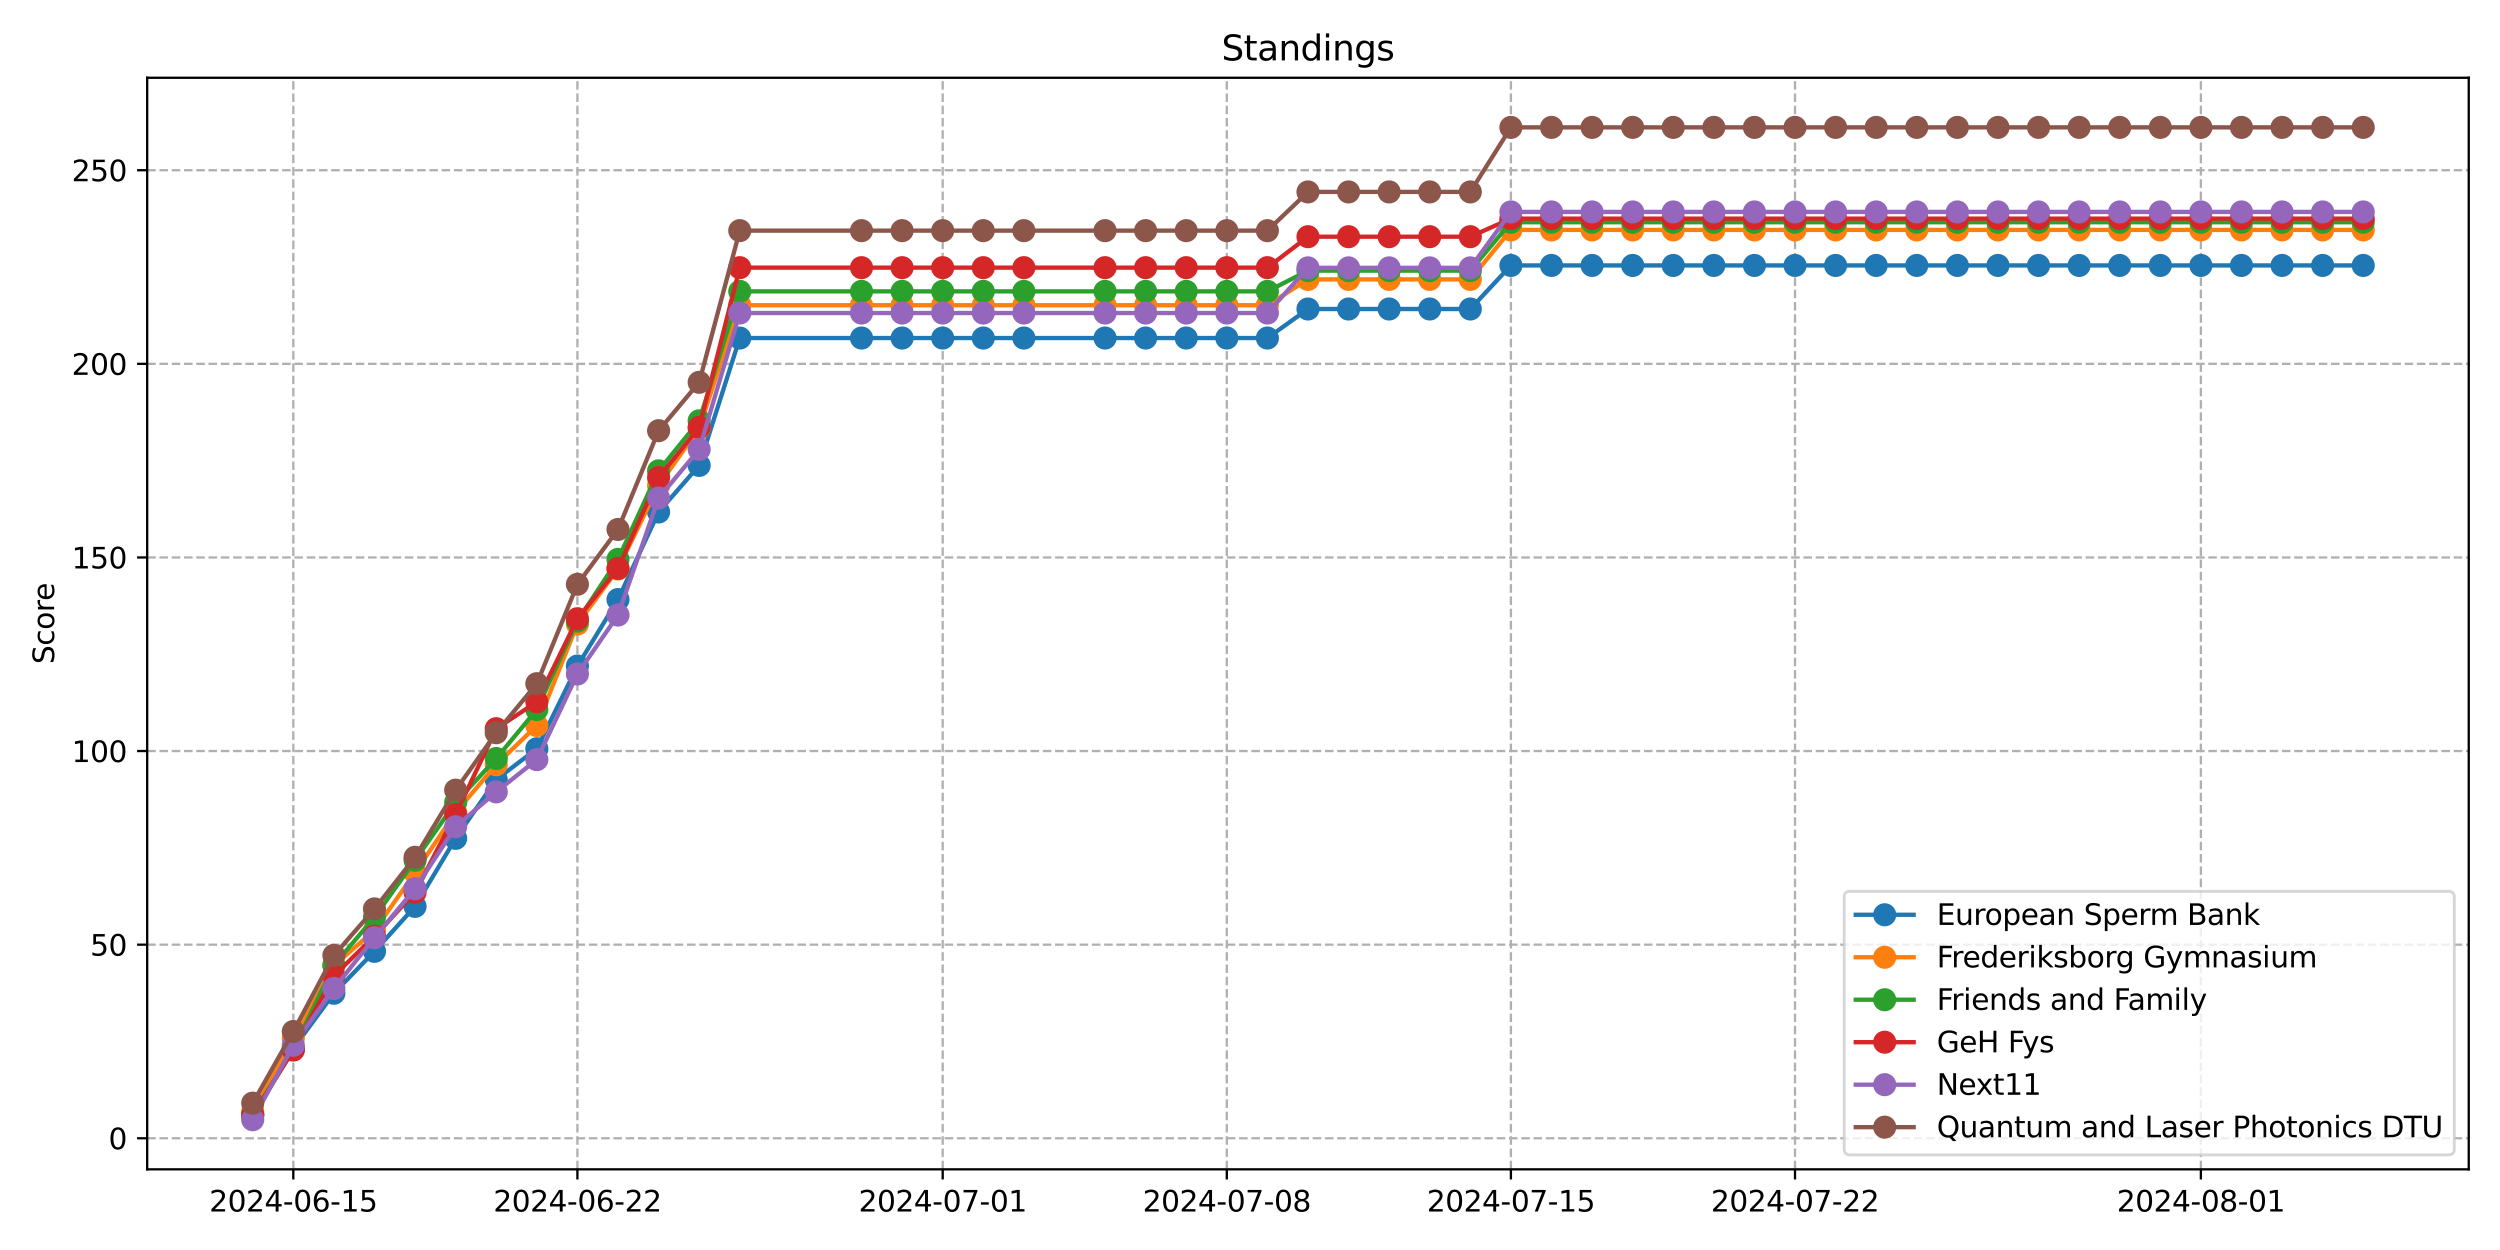 <?xml version="1.0" encoding="utf-8" standalone="no"?>
<!DOCTYPE svg PUBLIC "-//W3C//DTD SVG 1.1//EN"
  "http://www.w3.org/Graphics/SVG/1.1/DTD/svg11.dtd">
<svg xmlns:xlink="http://www.w3.org/1999/xlink" width="864pt" height="432pt" viewBox="0 0 864 432" xmlns="http://www.w3.org/2000/svg" version="1.1">
 <defs>
  <style type="text/css">*{stroke-linejoin: round; stroke-linecap: butt}</style>
 </defs>
 <g id="figure_1">
  <g id="patch_1">
   <path d="M 0 432 
L 864 432 
L 864 0 
L 0 0 
z
" style="fill: #ffffff"/>
  </g>
  <g id="axes_1">
   <g id="patch_2">
    <path d="M 50.87 404.12 
L 853.2 404.12 
L 853.2 26.88 
L 50.87 26.88 
z
" style="fill: #ffffff"/>
   </g>
   <g id="matplotlib.axis_1">
    <g id="xtick_1">
     <g id="line2d_1">
      <path d="M 101.366 404.12 
L 101.366 26.88 
" clip-path="url(#p66778fadc8)" style="fill: none; stroke-dasharray: 2.96,1.28; stroke-dashoffset: 0; stroke: #b0b0b0; stroke-width: 0.8"/>
     </g>
     <g id="line2d_2">
      <defs>
       <path id="m6cc154dc90" d="M 0 0 
L 0 3.5 
" style="stroke: #000000; stroke-width: 0.8"/>
      </defs>
      <g>
       <use xlink:href="#m6cc154dc90" x="101.366" y="404.12" style="stroke: #000000; stroke-width: 0.8"/>
      </g>
     </g>
     <g id="text_1">
      <!-- 2024-06-15 -->
      <g transform="translate(72.308 418.718) scale(0.1 -0.1)">
       <defs>
        <path id="DejaVuSans-32" d="M 1228 531 
L 3431 531 
L 3431 0 
L 469 0 
L 469 531 
Q 828 903 1448 1529 
Q 2069 2156 2228 2338 
Q 2531 2678 2651 2914 
Q 2772 3150 2772 3378 
Q 2772 3750 2511 3984 
Q 2250 4219 1831 4219 
Q 1534 4219 1204 4116 
Q 875 4013 500 3803 
L 500 4441 
Q 881 4594 1212 4672 
Q 1544 4750 1819 4750 
Q 2544 4750 2975 4387 
Q 3406 4025 3406 3419 
Q 3406 3131 3298 2873 
Q 3191 2616 2906 2266 
Q 2828 2175 2409 1742 
Q 1991 1309 1228 531 
z
" transform="scale(0.016)"/>
        <path id="DejaVuSans-30" d="M 2034 4250 
Q 1547 4250 1301 3770 
Q 1056 3291 1056 2328 
Q 1056 1369 1301 889 
Q 1547 409 2034 409 
Q 2525 409 2770 889 
Q 3016 1369 3016 2328 
Q 3016 3291 2770 3770 
Q 2525 4250 2034 4250 
z
M 2034 4750 
Q 2819 4750 3233 4129 
Q 3647 3509 3647 2328 
Q 3647 1150 3233 529 
Q 2819 -91 2034 -91 
Q 1250 -91 836 529 
Q 422 1150 422 2328 
Q 422 3509 836 4129 
Q 1250 4750 2034 4750 
z
" transform="scale(0.016)"/>
        <path id="DejaVuSans-34" d="M 2419 4116 
L 825 1625 
L 2419 1625 
L 2419 4116 
z
M 2253 4666 
L 3047 4666 
L 3047 1625 
L 3713 1625 
L 3713 1100 
L 3047 1100 
L 3047 0 
L 2419 0 
L 2419 1100 
L 313 1100 
L 313 1709 
L 2253 4666 
z
" transform="scale(0.016)"/>
        <path id="DejaVuSans-2d" d="M 313 2009 
L 1997 2009 
L 1997 1497 
L 313 1497 
L 313 2009 
z
" transform="scale(0.016)"/>
        <path id="DejaVuSans-36" d="M 2113 2584 
Q 1688 2584 1439 2293 
Q 1191 2003 1191 1497 
Q 1191 994 1439 701 
Q 1688 409 2113 409 
Q 2538 409 2786 701 
Q 3034 994 3034 1497 
Q 3034 2003 2786 2293 
Q 2538 2584 2113 2584 
z
M 3366 4563 
L 3366 3988 
Q 3128 4100 2886 4159 
Q 2644 4219 2406 4219 
Q 1781 4219 1451 3797 
Q 1122 3375 1075 2522 
Q 1259 2794 1537 2939 
Q 1816 3084 2150 3084 
Q 2853 3084 3261 2657 
Q 3669 2231 3669 1497 
Q 3669 778 3244 343 
Q 2819 -91 2113 -91 
Q 1303 -91 875 529 
Q 447 1150 447 2328 
Q 447 3434 972 4092 
Q 1497 4750 2381 4750 
Q 2619 4750 2861 4703 
Q 3103 4656 3366 4563 
z
" transform="scale(0.016)"/>
        <path id="DejaVuSans-31" d="M 794 531 
L 1825 531 
L 1825 4091 
L 703 3866 
L 703 4441 
L 1819 4666 
L 2450 4666 
L 2450 531 
L 3481 531 
L 3481 0 
L 794 0 
L 794 531 
z
" transform="scale(0.016)"/>
        <path id="DejaVuSans-35" d="M 691 4666 
L 3169 4666 
L 3169 4134 
L 1269 4134 
L 1269 2991 
Q 1406 3038 1543 3061 
Q 1681 3084 1819 3084 
Q 2600 3084 3056 2656 
Q 3513 2228 3513 1497 
Q 3513 744 3044 326 
Q 2575 -91 1722 -91 
Q 1428 -91 1123 -41 
Q 819 9 494 109 
L 494 744 
Q 775 591 1075 516 
Q 1375 441 1709 441 
Q 2250 441 2565 725 
Q 2881 1009 2881 1497 
Q 2881 1984 2565 2268 
Q 2250 2553 1709 2553 
Q 1456 2553 1204 2497 
Q 953 2441 691 2322 
L 691 4666 
z
" transform="scale(0.016)"/>
       </defs>
       <use xlink:href="#DejaVuSans-32"/>
       <use xlink:href="#DejaVuSans-30" x="63.623"/>
       <use xlink:href="#DejaVuSans-32" x="127.246"/>
       <use xlink:href="#DejaVuSans-34" x="190.869"/>
       <use xlink:href="#DejaVuSans-2d" x="254.492"/>
       <use xlink:href="#DejaVuSans-30" x="290.576"/>
       <use xlink:href="#DejaVuSans-36" x="354.199"/>
       <use xlink:href="#DejaVuSans-2d" x="417.822"/>
       <use xlink:href="#DejaVuSans-31" x="453.906"/>
       <use xlink:href="#DejaVuSans-35" x="517.529"/>
      </g>
     </g>
    </g>
    <g id="xtick_2">
     <g id="line2d_3">
      <path d="M 199.554 404.12 
L 199.554 26.88 
" clip-path="url(#p66778fadc8)" style="fill: none; stroke-dasharray: 2.96,1.28; stroke-dashoffset: 0; stroke: #b0b0b0; stroke-width: 0.8"/>
     </g>
     <g id="line2d_4">
      <g>
       <use xlink:href="#m6cc154dc90" x="199.554" y="404.12" style="stroke: #000000; stroke-width: 0.8"/>
      </g>
     </g>
     <g id="text_2">
      <!-- 2024-06-22 -->
      <g transform="translate(170.496 418.718) scale(0.1 -0.1)">
       <use xlink:href="#DejaVuSans-32"/>
       <use xlink:href="#DejaVuSans-30" x="63.623"/>
       <use xlink:href="#DejaVuSans-32" x="127.246"/>
       <use xlink:href="#DejaVuSans-34" x="190.869"/>
       <use xlink:href="#DejaVuSans-2d" x="254.492"/>
       <use xlink:href="#DejaVuSans-30" x="290.576"/>
       <use xlink:href="#DejaVuSans-36" x="354.199"/>
       <use xlink:href="#DejaVuSans-2d" x="417.822"/>
       <use xlink:href="#DejaVuSans-32" x="453.906"/>
       <use xlink:href="#DejaVuSans-32" x="517.529"/>
      </g>
     </g>
    </g>
    <g id="xtick_3">
     <g id="line2d_5">
      <path d="M 325.794 404.12 
L 325.794 26.88 
" clip-path="url(#p66778fadc8)" style="fill: none; stroke-dasharray: 2.96,1.28; stroke-dashoffset: 0; stroke: #b0b0b0; stroke-width: 0.8"/>
     </g>
     <g id="line2d_6">
      <g>
       <use xlink:href="#m6cc154dc90" x="325.794" y="404.12" style="stroke: #000000; stroke-width: 0.8"/>
      </g>
     </g>
     <g id="text_3">
      <!-- 2024-07-01 -->
      <g transform="translate(296.736 418.718) scale(0.1 -0.1)">
       <defs>
        <path id="DejaVuSans-37" d="M 525 4666 
L 3525 4666 
L 3525 4397 
L 1831 0 
L 1172 0 
L 2766 4134 
L 525 4134 
L 525 4666 
z
" transform="scale(0.016)"/>
       </defs>
       <use xlink:href="#DejaVuSans-32"/>
       <use xlink:href="#DejaVuSans-30" x="63.623"/>
       <use xlink:href="#DejaVuSans-32" x="127.246"/>
       <use xlink:href="#DejaVuSans-34" x="190.869"/>
       <use xlink:href="#DejaVuSans-2d" x="254.492"/>
       <use xlink:href="#DejaVuSans-30" x="290.576"/>
       <use xlink:href="#DejaVuSans-37" x="354.199"/>
       <use xlink:href="#DejaVuSans-2d" x="417.822"/>
       <use xlink:href="#DejaVuSans-30" x="453.906"/>
       <use xlink:href="#DejaVuSans-31" x="517.529"/>
      </g>
     </g>
    </g>
    <g id="xtick_4">
     <g id="line2d_7">
      <path d="M 423.982 404.12 
L 423.982 26.88 
" clip-path="url(#p66778fadc8)" style="fill: none; stroke-dasharray: 2.96,1.28; stroke-dashoffset: 0; stroke: #b0b0b0; stroke-width: 0.8"/>
     </g>
     <g id="line2d_8">
      <g>
       <use xlink:href="#m6cc154dc90" x="423.982" y="404.12" style="stroke: #000000; stroke-width: 0.8"/>
      </g>
     </g>
     <g id="text_4">
      <!-- 2024-07-08 -->
      <g transform="translate(394.924 418.718) scale(0.1 -0.1)">
       <defs>
        <path id="DejaVuSans-38" d="M 2034 2216 
Q 1584 2216 1326 1975 
Q 1069 1734 1069 1313 
Q 1069 891 1326 650 
Q 1584 409 2034 409 
Q 2484 409 2743 651 
Q 3003 894 3003 1313 
Q 3003 1734 2745 1975 
Q 2488 2216 2034 2216 
z
M 1403 2484 
Q 997 2584 770 2862 
Q 544 3141 544 3541 
Q 544 4100 942 4425 
Q 1341 4750 2034 4750 
Q 2731 4750 3128 4425 
Q 3525 4100 3525 3541 
Q 3525 3141 3298 2862 
Q 3072 2584 2669 2484 
Q 3125 2378 3379 2068 
Q 3634 1759 3634 1313 
Q 3634 634 3220 271 
Q 2806 -91 2034 -91 
Q 1263 -91 848 271 
Q 434 634 434 1313 
Q 434 1759 690 2068 
Q 947 2378 1403 2484 
z
M 1172 3481 
Q 1172 3119 1398 2916 
Q 1625 2713 2034 2713 
Q 2441 2713 2670 2916 
Q 2900 3119 2900 3481 
Q 2900 3844 2670 4047 
Q 2441 4250 2034 4250 
Q 1625 4250 1398 4047 
Q 1172 3844 1172 3481 
z
" transform="scale(0.016)"/>
       </defs>
       <use xlink:href="#DejaVuSans-32"/>
       <use xlink:href="#DejaVuSans-30" x="63.623"/>
       <use xlink:href="#DejaVuSans-32" x="127.246"/>
       <use xlink:href="#DejaVuSans-34" x="190.869"/>
       <use xlink:href="#DejaVuSans-2d" x="254.492"/>
       <use xlink:href="#DejaVuSans-30" x="290.576"/>
       <use xlink:href="#DejaVuSans-37" x="354.199"/>
       <use xlink:href="#DejaVuSans-2d" x="417.822"/>
       <use xlink:href="#DejaVuSans-30" x="453.906"/>
       <use xlink:href="#DejaVuSans-38" x="517.529"/>
      </g>
     </g>
    </g>
    <g id="xtick_5">
     <g id="line2d_9">
      <path d="M 522.169 404.12 
L 522.169 26.88 
" clip-path="url(#p66778fadc8)" style="fill: none; stroke-dasharray: 2.96,1.28; stroke-dashoffset: 0; stroke: #b0b0b0; stroke-width: 0.8"/>
     </g>
     <g id="line2d_10">
      <g>
       <use xlink:href="#m6cc154dc90" x="522.169" y="404.12" style="stroke: #000000; stroke-width: 0.8"/>
      </g>
     </g>
     <g id="text_5">
      <!-- 2024-07-15 -->
      <g transform="translate(493.111 418.718) scale(0.1 -0.1)">
       <use xlink:href="#DejaVuSans-32"/>
       <use xlink:href="#DejaVuSans-30" x="63.623"/>
       <use xlink:href="#DejaVuSans-32" x="127.246"/>
       <use xlink:href="#DejaVuSans-34" x="190.869"/>
       <use xlink:href="#DejaVuSans-2d" x="254.492"/>
       <use xlink:href="#DejaVuSans-30" x="290.576"/>
       <use xlink:href="#DejaVuSans-37" x="354.199"/>
       <use xlink:href="#DejaVuSans-2d" x="417.822"/>
       <use xlink:href="#DejaVuSans-31" x="453.906"/>
       <use xlink:href="#DejaVuSans-35" x="517.529"/>
      </g>
     </g>
    </g>
    <g id="xtick_6">
     <g id="line2d_11">
      <path d="M 620.356 404.12 
L 620.356 26.88 
" clip-path="url(#p66778fadc8)" style="fill: none; stroke-dasharray: 2.96,1.28; stroke-dashoffset: 0; stroke: #b0b0b0; stroke-width: 0.8"/>
     </g>
     <g id="line2d_12">
      <g>
       <use xlink:href="#m6cc154dc90" x="620.356" y="404.12" style="stroke: #000000; stroke-width: 0.8"/>
      </g>
     </g>
     <g id="text_6">
      <!-- 2024-07-22 -->
      <g transform="translate(591.298 418.718) scale(0.1 -0.1)">
       <use xlink:href="#DejaVuSans-32"/>
       <use xlink:href="#DejaVuSans-30" x="63.623"/>
       <use xlink:href="#DejaVuSans-32" x="127.246"/>
       <use xlink:href="#DejaVuSans-34" x="190.869"/>
       <use xlink:href="#DejaVuSans-2d" x="254.492"/>
       <use xlink:href="#DejaVuSans-30" x="290.576"/>
       <use xlink:href="#DejaVuSans-37" x="354.199"/>
       <use xlink:href="#DejaVuSans-2d" x="417.822"/>
       <use xlink:href="#DejaVuSans-32" x="453.906"/>
       <use xlink:href="#DejaVuSans-32" x="517.529"/>
      </g>
     </g>
    </g>
    <g id="xtick_7">
     <g id="line2d_13">
      <path d="M 760.623 404.12 
L 760.623 26.88 
" clip-path="url(#p66778fadc8)" style="fill: none; stroke-dasharray: 2.96,1.28; stroke-dashoffset: 0; stroke: #b0b0b0; stroke-width: 0.8"/>
     </g>
     <g id="line2d_14">
      <g>
       <use xlink:href="#m6cc154dc90" x="760.623" y="404.12" style="stroke: #000000; stroke-width: 0.8"/>
      </g>
     </g>
     <g id="text_7">
      <!-- 2024-08-01 -->
      <g transform="translate(731.566 418.718) scale(0.1 -0.1)">
       <use xlink:href="#DejaVuSans-32"/>
       <use xlink:href="#DejaVuSans-30" x="63.623"/>
       <use xlink:href="#DejaVuSans-32" x="127.246"/>
       <use xlink:href="#DejaVuSans-34" x="190.869"/>
       <use xlink:href="#DejaVuSans-2d" x="254.492"/>
       <use xlink:href="#DejaVuSans-30" x="290.576"/>
       <use xlink:href="#DejaVuSans-38" x="354.199"/>
       <use xlink:href="#DejaVuSans-2d" x="417.822"/>
       <use xlink:href="#DejaVuSans-30" x="453.906"/>
       <use xlink:href="#DejaVuSans-31" x="517.529"/>
      </g>
     </g>
    </g>
   </g>
   <g id="matplotlib.axis_2">
    <g id="ytick_1">
     <g id="line2d_15">
      <path d="M 50.87 393.382 
L 853.2 393.382 
" clip-path="url(#p66778fadc8)" style="fill: none; stroke-dasharray: 2.96,1.28; stroke-dashoffset: 0; stroke: #b0b0b0; stroke-width: 0.8"/>
     </g>
     <g id="line2d_16">
      <defs>
       <path id="m15eb3a77dd" d="M 0 0 
L -3.5 0 
" style="stroke: #000000; stroke-width: 0.8"/>
      </defs>
      <g>
       <use xlink:href="#m15eb3a77dd" x="50.87" y="393.382" style="stroke: #000000; stroke-width: 0.8"/>
      </g>
     </g>
     <g id="text_8">
      <!-- 0 -->
      <g transform="translate(37.508 397.182) scale(0.1 -0.1)">
       <use xlink:href="#DejaVuSans-30"/>
      </g>
     </g>
    </g>
    <g id="ytick_2">
     <g id="line2d_17">
      <path d="M 50.87 326.474 
L 853.2 326.474 
" clip-path="url(#p66778fadc8)" style="fill: none; stroke-dasharray: 2.96,1.28; stroke-dashoffset: 0; stroke: #b0b0b0; stroke-width: 0.8"/>
     </g>
     <g id="line2d_18">
      <g>
       <use xlink:href="#m15eb3a77dd" x="50.87" y="326.474" style="stroke: #000000; stroke-width: 0.8"/>
      </g>
     </g>
     <g id="text_9">
      <!-- 50 -->
      <g transform="translate(31.145 330.273) scale(0.1 -0.1)">
       <use xlink:href="#DejaVuSans-35"/>
       <use xlink:href="#DejaVuSans-30" x="63.623"/>
      </g>
     </g>
    </g>
    <g id="ytick_3">
     <g id="line2d_19">
      <path d="M 50.87 259.565 
L 853.2 259.565 
" clip-path="url(#p66778fadc8)" style="fill: none; stroke-dasharray: 2.96,1.28; stroke-dashoffset: 0; stroke: #b0b0b0; stroke-width: 0.8"/>
     </g>
     <g id="line2d_20">
      <g>
       <use xlink:href="#m15eb3a77dd" x="50.87" y="259.565" style="stroke: #000000; stroke-width: 0.8"/>
      </g>
     </g>
     <g id="text_10">
      <!-- 100 -->
      <g transform="translate(24.782 263.364) scale(0.1 -0.1)">
       <use xlink:href="#DejaVuSans-31"/>
       <use xlink:href="#DejaVuSans-30" x="63.623"/>
       <use xlink:href="#DejaVuSans-30" x="127.246"/>
      </g>
     </g>
    </g>
    <g id="ytick_4">
     <g id="line2d_21">
      <path d="M 50.87 192.657 
L 853.2 192.657 
" clip-path="url(#p66778fadc8)" style="fill: none; stroke-dasharray: 2.96,1.28; stroke-dashoffset: 0; stroke: #b0b0b0; stroke-width: 0.8"/>
     </g>
     <g id="line2d_22">
      <g>
       <use xlink:href="#m15eb3a77dd" x="50.87" y="192.657" style="stroke: #000000; stroke-width: 0.8"/>
      </g>
     </g>
     <g id="text_11">
      <!-- 150 -->
      <g transform="translate(24.782 196.456) scale(0.1 -0.1)">
       <use xlink:href="#DejaVuSans-31"/>
       <use xlink:href="#DejaVuSans-35" x="63.623"/>
       <use xlink:href="#DejaVuSans-30" x="127.246"/>
      </g>
     </g>
    </g>
    <g id="ytick_5">
     <g id="line2d_23">
      <path d="M 50.87 125.748 
L 853.2 125.748 
" clip-path="url(#p66778fadc8)" style="fill: none; stroke-dasharray: 2.96,1.28; stroke-dashoffset: 0; stroke: #b0b0b0; stroke-width: 0.8"/>
     </g>
     <g id="line2d_24">
      <g>
       <use xlink:href="#m15eb3a77dd" x="50.87" y="125.748" style="stroke: #000000; stroke-width: 0.8"/>
      </g>
     </g>
     <g id="text_12">
      <!-- 200 -->
      <g transform="translate(24.782 129.547) scale(0.1 -0.1)">
       <use xlink:href="#DejaVuSans-32"/>
       <use xlink:href="#DejaVuSans-30" x="63.623"/>
       <use xlink:href="#DejaVuSans-30" x="127.246"/>
      </g>
     </g>
    </g>
    <g id="ytick_6">
     <g id="line2d_25">
      <path d="M 50.87 58.84 
L 853.2 58.84 
" clip-path="url(#p66778fadc8)" style="fill: none; stroke-dasharray: 2.96,1.28; stroke-dashoffset: 0; stroke: #b0b0b0; stroke-width: 0.8"/>
     </g>
     <g id="line2d_26">
      <g>
       <use xlink:href="#m15eb3a77dd" x="50.87" y="58.84" style="stroke: #000000; stroke-width: 0.8"/>
      </g>
     </g>
     <g id="text_13">
      <!-- 250 -->
      <g transform="translate(24.782 62.639) scale(0.1 -0.1)">
       <use xlink:href="#DejaVuSans-32"/>
       <use xlink:href="#DejaVuSans-35" x="63.623"/>
       <use xlink:href="#DejaVuSans-30" x="127.246"/>
      </g>
     </g>
    </g>
    <g id="text_14">
     <!-- Score -->
     <g transform="translate(18.703 229.502) rotate(-90) scale(0.1 -0.1)">
      <defs>
       <path id="DejaVuSans-53" d="M 3425 4513 
L 3425 3897 
Q 3066 4069 2747 4153 
Q 2428 4238 2131 4238 
Q 1616 4238 1336 4038 
Q 1056 3838 1056 3469 
Q 1056 3159 1242 3001 
Q 1428 2844 1947 2747 
L 2328 2669 
Q 3034 2534 3370 2195 
Q 3706 1856 3706 1288 
Q 3706 609 3251 259 
Q 2797 -91 1919 -91 
Q 1588 -91 1214 -16 
Q 841 59 441 206 
L 441 856 
Q 825 641 1194 531 
Q 1563 422 1919 422 
Q 2459 422 2753 634 
Q 3047 847 3047 1241 
Q 3047 1584 2836 1778 
Q 2625 1972 2144 2069 
L 1759 2144 
Q 1053 2284 737 2584 
Q 422 2884 422 3419 
Q 422 4038 858 4394 
Q 1294 4750 2059 4750 
Q 2388 4750 2728 4690 
Q 3069 4631 3425 4513 
z
" transform="scale(0.016)"/>
       <path id="DejaVuSans-63" d="M 3122 3366 
L 3122 2828 
Q 2878 2963 2633 3030 
Q 2388 3097 2138 3097 
Q 1578 3097 1268 2742 
Q 959 2388 959 1747 
Q 959 1106 1268 751 
Q 1578 397 2138 397 
Q 2388 397 2633 464 
Q 2878 531 3122 666 
L 3122 134 
Q 2881 22 2623 -34 
Q 2366 -91 2075 -91 
Q 1284 -91 818 406 
Q 353 903 353 1747 
Q 353 2603 823 3093 
Q 1294 3584 2113 3584 
Q 2378 3584 2631 3529 
Q 2884 3475 3122 3366 
z
" transform="scale(0.016)"/>
       <path id="DejaVuSans-6f" d="M 1959 3097 
Q 1497 3097 1228 2736 
Q 959 2375 959 1747 
Q 959 1119 1226 758 
Q 1494 397 1959 397 
Q 2419 397 2687 759 
Q 2956 1122 2956 1747 
Q 2956 2369 2687 2733 
Q 2419 3097 1959 3097 
z
M 1959 3584 
Q 2709 3584 3137 3096 
Q 3566 2609 3566 1747 
Q 3566 888 3137 398 
Q 2709 -91 1959 -91 
Q 1206 -91 779 398 
Q 353 888 353 1747 
Q 353 2609 779 3096 
Q 1206 3584 1959 3584 
z
" transform="scale(0.016)"/>
       <path id="DejaVuSans-72" d="M 2631 2963 
Q 2534 3019 2420 3045 
Q 2306 3072 2169 3072 
Q 1681 3072 1420 2755 
Q 1159 2438 1159 1844 
L 1159 0 
L 581 0 
L 581 3500 
L 1159 3500 
L 1159 2956 
Q 1341 3275 1631 3429 
Q 1922 3584 2338 3584 
Q 2397 3584 2469 3576 
Q 2541 3569 2628 3553 
L 2631 2963 
z
" transform="scale(0.016)"/>
       <path id="DejaVuSans-65" d="M 3597 1894 
L 3597 1613 
L 953 1613 
Q 991 1019 1311 708 
Q 1631 397 2203 397 
Q 2534 397 2845 478 
Q 3156 559 3463 722 
L 3463 178 
Q 3153 47 2828 -22 
Q 2503 -91 2169 -91 
Q 1331 -91 842 396 
Q 353 884 353 1716 
Q 353 2575 817 3079 
Q 1281 3584 2069 3584 
Q 2775 3584 3186 3129 
Q 3597 2675 3597 1894 
z
M 3022 2063 
Q 3016 2534 2758 2815 
Q 2500 3097 2075 3097 
Q 1594 3097 1305 2825 
Q 1016 2553 972 2059 
L 3022 2063 
z
" transform="scale(0.016)"/>
      </defs>
      <use xlink:href="#DejaVuSans-53"/>
      <use xlink:href="#DejaVuSans-63" x="63.477"/>
      <use xlink:href="#DejaVuSans-6f" x="118.457"/>
      <use xlink:href="#DejaVuSans-72" x="179.639"/>
      <use xlink:href="#DejaVuSans-65" x="218.502"/>
     </g>
    </g>
   </g>
   <g id="line2d_27">
    <path d="M 87.34 385.512 
L 101.366 362.381 
L 115.393 343.264 
L 129.42 328.783 
L 143.447 313.251 
L 157.473 289.738 
L 171.5 269.426 
L 185.527 258.768 
L 199.554 230.189 
L 213.58 207.201 
L 227.607 176.949 
L 241.634 160.843 
L 255.661 116.827 
L 297.741 116.827 
L 311.768 116.827 
L 325.794 116.827 
L 339.821 116.827 
L 353.848 116.827 
L 381.901 116.827 
L 395.928 116.827 
L 409.955 116.827 
L 423.982 116.827 
L 438.008 116.827 
L 452.035 106.79 
L 466.062 106.79 
L 480.088 106.79 
L 494.115 106.79 
L 508.142 106.79 
L 522.169 91.736 
L 536.195 91.736 
L 550.222 91.736 
L 564.249 91.736 
L 578.276 91.736 
L 592.302 91.736 
L 606.329 91.736 
L 620.356 91.736 
L 634.383 91.736 
L 648.409 91.736 
L 662.436 91.736 
L 676.463 91.736 
L 690.49 91.736 
L 704.516 91.736 
L 718.543 91.736 
L 732.57 91.736 
L 746.597 91.736 
L 760.623 91.736 
L 774.65 91.736 
L 788.677 91.736 
L 802.704 91.736 
L 816.73 91.736 
" clip-path="url(#p66778fadc8)" style="fill: none; stroke: #1f77b4; stroke-width: 1.5; stroke-linecap: square"/>
    <defs>
     <path id="m9d7a414a0b" d="M 0 3.5 
C 0.928 3.5 1.819 3.131 2.475 2.475 
C 3.131 1.819 3.5 0.928 3.5 0 
C 3.5 -0.928 3.131 -1.819 2.475 -2.475 
C 1.819 -3.131 0.928 -3.5 0 -3.5 
C -0.928 -3.5 -1.819 -3.131 -2.475 -2.475 
C -3.131 -1.819 -3.5 -0.928 -3.5 0 
C -3.5 0.928 -3.131 1.819 -2.475 2.475 
C -1.819 3.131 -0.928 3.5 0 3.5 
z
" style="stroke: #1f77b4"/>
    </defs>
    <g clip-path="url(#p66778fadc8)">
     <use xlink:href="#m9d7a414a0b" x="87.34" y="385.512" style="fill: #1f77b4; stroke: #1f77b4"/>
     <use xlink:href="#m9d7a414a0b" x="101.366" y="362.381" style="fill: #1f77b4; stroke: #1f77b4"/>
     <use xlink:href="#m9d7a414a0b" x="115.393" y="343.264" style="fill: #1f77b4; stroke: #1f77b4"/>
     <use xlink:href="#m9d7a414a0b" x="129.42" y="328.783" style="fill: #1f77b4; stroke: #1f77b4"/>
     <use xlink:href="#m9d7a414a0b" x="143.447" y="313.251" style="fill: #1f77b4; stroke: #1f77b4"/>
     <use xlink:href="#m9d7a414a0b" x="157.473" y="289.738" style="fill: #1f77b4; stroke: #1f77b4"/>
     <use xlink:href="#m9d7a414a0b" x="171.5" y="269.426" style="fill: #1f77b4; stroke: #1f77b4"/>
     <use xlink:href="#m9d7a414a0b" x="185.527" y="258.768" style="fill: #1f77b4; stroke: #1f77b4"/>
     <use xlink:href="#m9d7a414a0b" x="199.554" y="230.189" style="fill: #1f77b4; stroke: #1f77b4"/>
     <use xlink:href="#m9d7a414a0b" x="213.58" y="207.201" style="fill: #1f77b4; stroke: #1f77b4"/>
     <use xlink:href="#m9d7a414a0b" x="227.607" y="176.949" style="fill: #1f77b4; stroke: #1f77b4"/>
     <use xlink:href="#m9d7a414a0b" x="241.634" y="160.843" style="fill: #1f77b4; stroke: #1f77b4"/>
     <use xlink:href="#m9d7a414a0b" x="255.661" y="116.827" style="fill: #1f77b4; stroke: #1f77b4"/>
     <use xlink:href="#m9d7a414a0b" x="297.741" y="116.827" style="fill: #1f77b4; stroke: #1f77b4"/>
     <use xlink:href="#m9d7a414a0b" x="311.768" y="116.827" style="fill: #1f77b4; stroke: #1f77b4"/>
     <use xlink:href="#m9d7a414a0b" x="325.794" y="116.827" style="fill: #1f77b4; stroke: #1f77b4"/>
     <use xlink:href="#m9d7a414a0b" x="339.821" y="116.827" style="fill: #1f77b4; stroke: #1f77b4"/>
     <use xlink:href="#m9d7a414a0b" x="353.848" y="116.827" style="fill: #1f77b4; stroke: #1f77b4"/>
     <use xlink:href="#m9d7a414a0b" x="381.901" y="116.827" style="fill: #1f77b4; stroke: #1f77b4"/>
     <use xlink:href="#m9d7a414a0b" x="395.928" y="116.827" style="fill: #1f77b4; stroke: #1f77b4"/>
     <use xlink:href="#m9d7a414a0b" x="409.955" y="116.827" style="fill: #1f77b4; stroke: #1f77b4"/>
     <use xlink:href="#m9d7a414a0b" x="423.982" y="116.827" style="fill: #1f77b4; stroke: #1f77b4"/>
     <use xlink:href="#m9d7a414a0b" x="438.008" y="116.827" style="fill: #1f77b4; stroke: #1f77b4"/>
     <use xlink:href="#m9d7a414a0b" x="452.035" y="106.79" style="fill: #1f77b4; stroke: #1f77b4"/>
     <use xlink:href="#m9d7a414a0b" x="466.062" y="106.79" style="fill: #1f77b4; stroke: #1f77b4"/>
     <use xlink:href="#m9d7a414a0b" x="480.088" y="106.79" style="fill: #1f77b4; stroke: #1f77b4"/>
     <use xlink:href="#m9d7a414a0b" x="494.115" y="106.79" style="fill: #1f77b4; stroke: #1f77b4"/>
     <use xlink:href="#m9d7a414a0b" x="508.142" y="106.79" style="fill: #1f77b4; stroke: #1f77b4"/>
     <use xlink:href="#m9d7a414a0b" x="522.169" y="91.736" style="fill: #1f77b4; stroke: #1f77b4"/>
     <use xlink:href="#m9d7a414a0b" x="536.195" y="91.736" style="fill: #1f77b4; stroke: #1f77b4"/>
     <use xlink:href="#m9d7a414a0b" x="550.222" y="91.736" style="fill: #1f77b4; stroke: #1f77b4"/>
     <use xlink:href="#m9d7a414a0b" x="564.249" y="91.736" style="fill: #1f77b4; stroke: #1f77b4"/>
     <use xlink:href="#m9d7a414a0b" x="578.276" y="91.736" style="fill: #1f77b4; stroke: #1f77b4"/>
     <use xlink:href="#m9d7a414a0b" x="592.302" y="91.736" style="fill: #1f77b4; stroke: #1f77b4"/>
     <use xlink:href="#m9d7a414a0b" x="606.329" y="91.736" style="fill: #1f77b4; stroke: #1f77b4"/>
     <use xlink:href="#m9d7a414a0b" x="620.356" y="91.736" style="fill: #1f77b4; stroke: #1f77b4"/>
     <use xlink:href="#m9d7a414a0b" x="634.383" y="91.736" style="fill: #1f77b4; stroke: #1f77b4"/>
     <use xlink:href="#m9d7a414a0b" x="648.409" y="91.736" style="fill: #1f77b4; stroke: #1f77b4"/>
     <use xlink:href="#m9d7a414a0b" x="662.436" y="91.736" style="fill: #1f77b4; stroke: #1f77b4"/>
     <use xlink:href="#m9d7a414a0b" x="676.463" y="91.736" style="fill: #1f77b4; stroke: #1f77b4"/>
     <use xlink:href="#m9d7a414a0b" x="690.49" y="91.736" style="fill: #1f77b4; stroke: #1f77b4"/>
     <use xlink:href="#m9d7a414a0b" x="704.516" y="91.736" style="fill: #1f77b4; stroke: #1f77b4"/>
     <use xlink:href="#m9d7a414a0b" x="718.543" y="91.736" style="fill: #1f77b4; stroke: #1f77b4"/>
     <use xlink:href="#m9d7a414a0b" x="732.57" y="91.736" style="fill: #1f77b4; stroke: #1f77b4"/>
     <use xlink:href="#m9d7a414a0b" x="746.597" y="91.736" style="fill: #1f77b4; stroke: #1f77b4"/>
     <use xlink:href="#m9d7a414a0b" x="760.623" y="91.736" style="fill: #1f77b4; stroke: #1f77b4"/>
     <use xlink:href="#m9d7a414a0b" x="774.65" y="91.736" style="fill: #1f77b4; stroke: #1f77b4"/>
     <use xlink:href="#m9d7a414a0b" x="788.677" y="91.736" style="fill: #1f77b4; stroke: #1f77b4"/>
     <use xlink:href="#m9d7a414a0b" x="802.704" y="91.736" style="fill: #1f77b4; stroke: #1f77b4"/>
     <use xlink:href="#m9d7a414a0b" x="816.73" y="91.736" style="fill: #1f77b4; stroke: #1f77b4"/>
    </g>
   </g>
   <g id="line2d_28">
    <path d="M 87.34 384.116 
L 101.366 358.839 
L 115.393 333.711 
L 129.42 321.519 
L 143.447 301.595 
L 157.473 280.779 
L 171.5 264.275 
L 185.527 250.745 
L 199.554 215.655 
L 213.58 196.623 
L 227.607 167.778 
L 241.634 148.003 
L 255.661 105.479 
L 297.741 105.479 
L 311.768 105.479 
L 325.794 105.479 
L 339.821 105.479 
L 353.848 105.479 
L 381.901 105.479 
L 395.928 105.479 
L 409.955 105.479 
L 423.982 105.479 
L 438.008 105.479 
L 452.035 96.557 
L 466.062 96.557 
L 480.088 96.557 
L 494.115 96.557 
L 508.142 96.557 
L 522.169 79.459 
L 536.195 79.459 
L 550.222 79.459 
L 564.249 79.459 
L 578.276 79.459 
L 592.302 79.459 
L 606.329 79.459 
L 620.356 79.459 
L 634.383 79.459 
L 648.409 79.459 
L 662.436 79.459 
L 676.463 79.459 
L 690.49 79.459 
L 704.516 79.459 
L 718.543 79.459 
L 732.57 79.459 
L 746.597 79.459 
L 760.623 79.459 
L 774.65 79.459 
L 788.677 79.459 
L 802.704 79.459 
L 816.73 79.459 
" clip-path="url(#p66778fadc8)" style="fill: none; stroke: #ff7f0e; stroke-width: 1.5; stroke-linecap: square"/>
    <defs>
     <path id="maff23132a7" d="M 0 3.5 
C 0.928 3.5 1.819 3.131 2.475 2.475 
C 3.131 1.819 3.5 0.928 3.5 0 
C 3.5 -0.928 3.131 -1.819 2.475 -2.475 
C 1.819 -3.131 0.928 -3.5 0 -3.5 
C -0.928 -3.5 -1.819 -3.131 -2.475 -2.475 
C -3.131 -1.819 -3.5 -0.928 -3.5 0 
C -3.5 0.928 -3.131 1.819 -2.475 2.475 
C -1.819 3.131 -0.928 3.5 0 3.5 
z
" style="stroke: #ff7f0e"/>
    </defs>
    <g clip-path="url(#p66778fadc8)">
     <use xlink:href="#maff23132a7" x="87.34" y="384.116" style="fill: #ff7f0e; stroke: #ff7f0e"/>
     <use xlink:href="#maff23132a7" x="101.366" y="358.839" style="fill: #ff7f0e; stroke: #ff7f0e"/>
     <use xlink:href="#maff23132a7" x="115.393" y="333.711" style="fill: #ff7f0e; stroke: #ff7f0e"/>
     <use xlink:href="#maff23132a7" x="129.42" y="321.519" style="fill: #ff7f0e; stroke: #ff7f0e"/>
     <use xlink:href="#maff23132a7" x="143.447" y="301.595" style="fill: #ff7f0e; stroke: #ff7f0e"/>
     <use xlink:href="#maff23132a7" x="157.473" y="280.779" style="fill: #ff7f0e; stroke: #ff7f0e"/>
     <use xlink:href="#maff23132a7" x="171.5" y="264.275" style="fill: #ff7f0e; stroke: #ff7f0e"/>
     <use xlink:href="#maff23132a7" x="185.527" y="250.745" style="fill: #ff7f0e; stroke: #ff7f0e"/>
     <use xlink:href="#maff23132a7" x="199.554" y="215.655" style="fill: #ff7f0e; stroke: #ff7f0e"/>
     <use xlink:href="#maff23132a7" x="213.58" y="196.623" style="fill: #ff7f0e; stroke: #ff7f0e"/>
     <use xlink:href="#maff23132a7" x="227.607" y="167.778" style="fill: #ff7f0e; stroke: #ff7f0e"/>
     <use xlink:href="#maff23132a7" x="241.634" y="148.003" style="fill: #ff7f0e; stroke: #ff7f0e"/>
     <use xlink:href="#maff23132a7" x="255.661" y="105.479" style="fill: #ff7f0e; stroke: #ff7f0e"/>
     <use xlink:href="#maff23132a7" x="297.741" y="105.479" style="fill: #ff7f0e; stroke: #ff7f0e"/>
     <use xlink:href="#maff23132a7" x="311.768" y="105.479" style="fill: #ff7f0e; stroke: #ff7f0e"/>
     <use xlink:href="#maff23132a7" x="325.794" y="105.479" style="fill: #ff7f0e; stroke: #ff7f0e"/>
     <use xlink:href="#maff23132a7" x="339.821" y="105.479" style="fill: #ff7f0e; stroke: #ff7f0e"/>
     <use xlink:href="#maff23132a7" x="353.848" y="105.479" style="fill: #ff7f0e; stroke: #ff7f0e"/>
     <use xlink:href="#maff23132a7" x="381.901" y="105.479" style="fill: #ff7f0e; stroke: #ff7f0e"/>
     <use xlink:href="#maff23132a7" x="395.928" y="105.479" style="fill: #ff7f0e; stroke: #ff7f0e"/>
     <use xlink:href="#maff23132a7" x="409.955" y="105.479" style="fill: #ff7f0e; stroke: #ff7f0e"/>
     <use xlink:href="#maff23132a7" x="423.982" y="105.479" style="fill: #ff7f0e; stroke: #ff7f0e"/>
     <use xlink:href="#maff23132a7" x="438.008" y="105.479" style="fill: #ff7f0e; stroke: #ff7f0e"/>
     <use xlink:href="#maff23132a7" x="452.035" y="96.557" style="fill: #ff7f0e; stroke: #ff7f0e"/>
     <use xlink:href="#maff23132a7" x="466.062" y="96.557" style="fill: #ff7f0e; stroke: #ff7f0e"/>
     <use xlink:href="#maff23132a7" x="480.088" y="96.557" style="fill: #ff7f0e; stroke: #ff7f0e"/>
     <use xlink:href="#maff23132a7" x="494.115" y="96.557" style="fill: #ff7f0e; stroke: #ff7f0e"/>
     <use xlink:href="#maff23132a7" x="508.142" y="96.557" style="fill: #ff7f0e; stroke: #ff7f0e"/>
     <use xlink:href="#maff23132a7" x="522.169" y="79.459" style="fill: #ff7f0e; stroke: #ff7f0e"/>
     <use xlink:href="#maff23132a7" x="536.195" y="79.459" style="fill: #ff7f0e; stroke: #ff7f0e"/>
     <use xlink:href="#maff23132a7" x="550.222" y="79.459" style="fill: #ff7f0e; stroke: #ff7f0e"/>
     <use xlink:href="#maff23132a7" x="564.249" y="79.459" style="fill: #ff7f0e; stroke: #ff7f0e"/>
     <use xlink:href="#maff23132a7" x="578.276" y="79.459" style="fill: #ff7f0e; stroke: #ff7f0e"/>
     <use xlink:href="#maff23132a7" x="592.302" y="79.459" style="fill: #ff7f0e; stroke: #ff7f0e"/>
     <use xlink:href="#maff23132a7" x="606.329" y="79.459" style="fill: #ff7f0e; stroke: #ff7f0e"/>
     <use xlink:href="#maff23132a7" x="620.356" y="79.459" style="fill: #ff7f0e; stroke: #ff7f0e"/>
     <use xlink:href="#maff23132a7" x="634.383" y="79.459" style="fill: #ff7f0e; stroke: #ff7f0e"/>
     <use xlink:href="#maff23132a7" x="648.409" y="79.459" style="fill: #ff7f0e; stroke: #ff7f0e"/>
     <use xlink:href="#maff23132a7" x="662.436" y="79.459" style="fill: #ff7f0e; stroke: #ff7f0e"/>
     <use xlink:href="#maff23132a7" x="676.463" y="79.459" style="fill: #ff7f0e; stroke: #ff7f0e"/>
     <use xlink:href="#maff23132a7" x="690.49" y="79.459" style="fill: #ff7f0e; stroke: #ff7f0e"/>
     <use xlink:href="#maff23132a7" x="704.516" y="79.459" style="fill: #ff7f0e; stroke: #ff7f0e"/>
     <use xlink:href="#maff23132a7" x="718.543" y="79.459" style="fill: #ff7f0e; stroke: #ff7f0e"/>
     <use xlink:href="#maff23132a7" x="732.57" y="79.459" style="fill: #ff7f0e; stroke: #ff7f0e"/>
     <use xlink:href="#maff23132a7" x="746.597" y="79.459" style="fill: #ff7f0e; stroke: #ff7f0e"/>
     <use xlink:href="#maff23132a7" x="760.623" y="79.459" style="fill: #ff7f0e; stroke: #ff7f0e"/>
     <use xlink:href="#maff23132a7" x="774.65" y="79.459" style="fill: #ff7f0e; stroke: #ff7f0e"/>
     <use xlink:href="#maff23132a7" x="788.677" y="79.459" style="fill: #ff7f0e; stroke: #ff7f0e"/>
     <use xlink:href="#maff23132a7" x="802.704" y="79.459" style="fill: #ff7f0e; stroke: #ff7f0e"/>
     <use xlink:href="#maff23132a7" x="816.73" y="79.459" style="fill: #ff7f0e; stroke: #ff7f0e"/>
    </g>
   </g>
   <g id="line2d_29">
    <path d="M 87.34 385.156 
L 101.366 362.694 
L 115.393 333.541 
L 129.42 317.005 
L 143.447 297.315 
L 157.473 277.338 
L 171.5 262.14 
L 185.527 245.222 
L 199.554 214.635 
L 213.58 193.32 
L 227.607 162.733 
L 241.634 145.432 
L 255.661 100.699 
L 297.741 100.699 
L 311.768 100.699 
L 325.794 100.699 
L 339.821 100.699 
L 353.848 100.699 
L 381.901 100.699 
L 395.928 100.699 
L 409.955 100.699 
L 423.982 100.699 
L 438.008 100.699 
L 452.035 93.53 
L 466.062 93.53 
L 480.088 93.53 
L 494.115 93.53 
L 508.142 93.53 
L 522.169 76.803 
L 536.195 76.803 
L 550.222 76.803 
L 564.249 76.803 
L 578.276 76.803 
L 592.302 76.803 
L 606.329 76.803 
L 620.356 76.803 
L 634.383 76.803 
L 648.409 76.803 
L 662.436 76.803 
L 676.463 76.803 
L 690.49 76.803 
L 704.516 76.803 
L 718.543 76.803 
L 732.57 76.803 
L 746.597 76.803 
L 760.623 76.803 
L 774.65 76.803 
L 788.677 76.803 
L 802.704 76.803 
L 816.73 76.803 
" clip-path="url(#p66778fadc8)" style="fill: none; stroke: #2ca02c; stroke-width: 1.5; stroke-linecap: square"/>
    <defs>
     <path id="m82dbe023b2" d="M 0 3.5 
C 0.928 3.5 1.819 3.131 2.475 2.475 
C 3.131 1.819 3.5 0.928 3.5 0 
C 3.5 -0.928 3.131 -1.819 2.475 -2.475 
C 1.819 -3.131 0.928 -3.5 0 -3.5 
C -0.928 -3.5 -1.819 -3.131 -2.475 -2.475 
C -3.131 -1.819 -3.5 -0.928 -3.5 0 
C -3.5 0.928 -3.131 1.819 -2.475 2.475 
C -1.819 3.131 -0.928 3.5 0 3.5 
z
" style="stroke: #2ca02c"/>
    </defs>
    <g clip-path="url(#p66778fadc8)">
     <use xlink:href="#m82dbe023b2" x="87.34" y="385.156" style="fill: #2ca02c; stroke: #2ca02c"/>
     <use xlink:href="#m82dbe023b2" x="101.366" y="362.694" style="fill: #2ca02c; stroke: #2ca02c"/>
     <use xlink:href="#m82dbe023b2" x="115.393" y="333.541" style="fill: #2ca02c; stroke: #2ca02c"/>
     <use xlink:href="#m82dbe023b2" x="129.42" y="317.005" style="fill: #2ca02c; stroke: #2ca02c"/>
     <use xlink:href="#m82dbe023b2" x="143.447" y="297.315" style="fill: #2ca02c; stroke: #2ca02c"/>
     <use xlink:href="#m82dbe023b2" x="157.473" y="277.338" style="fill: #2ca02c; stroke: #2ca02c"/>
     <use xlink:href="#m82dbe023b2" x="171.5" y="262.14" style="fill: #2ca02c; stroke: #2ca02c"/>
     <use xlink:href="#m82dbe023b2" x="185.527" y="245.222" style="fill: #2ca02c; stroke: #2ca02c"/>
     <use xlink:href="#m82dbe023b2" x="199.554" y="214.635" style="fill: #2ca02c; stroke: #2ca02c"/>
     <use xlink:href="#m82dbe023b2" x="213.58" y="193.32" style="fill: #2ca02c; stroke: #2ca02c"/>
     <use xlink:href="#m82dbe023b2" x="227.607" y="162.733" style="fill: #2ca02c; stroke: #2ca02c"/>
     <use xlink:href="#m82dbe023b2" x="241.634" y="145.432" style="fill: #2ca02c; stroke: #2ca02c"/>
     <use xlink:href="#m82dbe023b2" x="255.661" y="100.699" style="fill: #2ca02c; stroke: #2ca02c"/>
     <use xlink:href="#m82dbe023b2" x="297.741" y="100.699" style="fill: #2ca02c; stroke: #2ca02c"/>
     <use xlink:href="#m82dbe023b2" x="311.768" y="100.699" style="fill: #2ca02c; stroke: #2ca02c"/>
     <use xlink:href="#m82dbe023b2" x="325.794" y="100.699" style="fill: #2ca02c; stroke: #2ca02c"/>
     <use xlink:href="#m82dbe023b2" x="339.821" y="100.699" style="fill: #2ca02c; stroke: #2ca02c"/>
     <use xlink:href="#m82dbe023b2" x="353.848" y="100.699" style="fill: #2ca02c; stroke: #2ca02c"/>
     <use xlink:href="#m82dbe023b2" x="381.901" y="100.699" style="fill: #2ca02c; stroke: #2ca02c"/>
     <use xlink:href="#m82dbe023b2" x="395.928" y="100.699" style="fill: #2ca02c; stroke: #2ca02c"/>
     <use xlink:href="#m82dbe023b2" x="409.955" y="100.699" style="fill: #2ca02c; stroke: #2ca02c"/>
     <use xlink:href="#m82dbe023b2" x="423.982" y="100.699" style="fill: #2ca02c; stroke: #2ca02c"/>
     <use xlink:href="#m82dbe023b2" x="438.008" y="100.699" style="fill: #2ca02c; stroke: #2ca02c"/>
     <use xlink:href="#m82dbe023b2" x="452.035" y="93.53" style="fill: #2ca02c; stroke: #2ca02c"/>
     <use xlink:href="#m82dbe023b2" x="466.062" y="93.53" style="fill: #2ca02c; stroke: #2ca02c"/>
     <use xlink:href="#m82dbe023b2" x="480.088" y="93.53" style="fill: #2ca02c; stroke: #2ca02c"/>
     <use xlink:href="#m82dbe023b2" x="494.115" y="93.53" style="fill: #2ca02c; stroke: #2ca02c"/>
     <use xlink:href="#m82dbe023b2" x="508.142" y="93.53" style="fill: #2ca02c; stroke: #2ca02c"/>
     <use xlink:href="#m82dbe023b2" x="522.169" y="76.803" style="fill: #2ca02c; stroke: #2ca02c"/>
     <use xlink:href="#m82dbe023b2" x="536.195" y="76.803" style="fill: #2ca02c; stroke: #2ca02c"/>
     <use xlink:href="#m82dbe023b2" x="550.222" y="76.803" style="fill: #2ca02c; stroke: #2ca02c"/>
     <use xlink:href="#m82dbe023b2" x="564.249" y="76.803" style="fill: #2ca02c; stroke: #2ca02c"/>
     <use xlink:href="#m82dbe023b2" x="578.276" y="76.803" style="fill: #2ca02c; stroke: #2ca02c"/>
     <use xlink:href="#m82dbe023b2" x="592.302" y="76.803" style="fill: #2ca02c; stroke: #2ca02c"/>
     <use xlink:href="#m82dbe023b2" x="606.329" y="76.803" style="fill: #2ca02c; stroke: #2ca02c"/>
     <use xlink:href="#m82dbe023b2" x="620.356" y="76.803" style="fill: #2ca02c; stroke: #2ca02c"/>
     <use xlink:href="#m82dbe023b2" x="634.383" y="76.803" style="fill: #2ca02c; stroke: #2ca02c"/>
     <use xlink:href="#m82dbe023b2" x="648.409" y="76.803" style="fill: #2ca02c; stroke: #2ca02c"/>
     <use xlink:href="#m82dbe023b2" x="662.436" y="76.803" style="fill: #2ca02c; stroke: #2ca02c"/>
     <use xlink:href="#m82dbe023b2" x="676.463" y="76.803" style="fill: #2ca02c; stroke: #2ca02c"/>
     <use xlink:href="#m82dbe023b2" x="690.49" y="76.803" style="fill: #2ca02c; stroke: #2ca02c"/>
     <use xlink:href="#m82dbe023b2" x="704.516" y="76.803" style="fill: #2ca02c; stroke: #2ca02c"/>
     <use xlink:href="#m82dbe023b2" x="718.543" y="76.803" style="fill: #2ca02c; stroke: #2ca02c"/>
     <use xlink:href="#m82dbe023b2" x="732.57" y="76.803" style="fill: #2ca02c; stroke: #2ca02c"/>
     <use xlink:href="#m82dbe023b2" x="746.597" y="76.803" style="fill: #2ca02c; stroke: #2ca02c"/>
     <use xlink:href="#m82dbe023b2" x="760.623" y="76.803" style="fill: #2ca02c; stroke: #2ca02c"/>
     <use xlink:href="#m82dbe023b2" x="774.65" y="76.803" style="fill: #2ca02c; stroke: #2ca02c"/>
     <use xlink:href="#m82dbe023b2" x="788.677" y="76.803" style="fill: #2ca02c; stroke: #2ca02c"/>
     <use xlink:href="#m82dbe023b2" x="802.704" y="76.803" style="fill: #2ca02c; stroke: #2ca02c"/>
     <use xlink:href="#m82dbe023b2" x="816.73" y="76.803" style="fill: #2ca02c; stroke: #2ca02c"/>
    </g>
   </g>
   <g id="line2d_30">
    <path d="M 87.34 385.384 
L 101.366 362.903 
L 115.393 337.21 
L 129.42 323.561 
L 143.447 308.395 
L 157.473 281.453 
L 171.5 251.835 
L 185.527 242.557 
L 199.554 213.831 
L 213.58 196.435 
L 227.607 165.032 
L 241.634 147.725 
L 255.661 92.503 
L 297.741 92.503 
L 311.768 92.503 
L 325.794 92.503 
L 339.821 92.503 
L 353.848 92.503 
L 381.901 92.503 
L 395.928 92.503 
L 409.955 92.503 
L 423.982 92.503 
L 438.008 92.503 
L 452.035 81.798 
L 466.062 81.798 
L 480.088 81.798 
L 494.115 81.798 
L 508.142 81.798 
L 522.169 75.553 
L 536.195 75.553 
L 550.222 75.553 
L 564.249 75.553 
L 578.276 75.553 
L 592.302 75.553 
L 606.329 75.553 
L 620.356 75.553 
L 634.383 75.553 
L 648.409 75.553 
L 662.436 75.553 
L 676.463 75.553 
L 690.49 75.553 
L 704.516 75.553 
L 718.543 75.553 
L 732.57 75.553 
L 746.597 75.553 
L 760.623 75.553 
L 774.65 75.553 
L 788.677 75.553 
L 802.704 75.553 
L 816.73 75.553 
" clip-path="url(#p66778fadc8)" style="fill: none; stroke: #d62728; stroke-width: 1.5; stroke-linecap: square"/>
    <defs>
     <path id="m2ab1e27e6a" d="M 0 3.5 
C 0.928 3.5 1.819 3.131 2.475 2.475 
C 3.131 1.819 3.5 0.928 3.5 0 
C 3.5 -0.928 3.131 -1.819 2.475 -2.475 
C 1.819 -3.131 0.928 -3.5 0 -3.5 
C -0.928 -3.5 -1.819 -3.131 -2.475 -2.475 
C -3.131 -1.819 -3.5 -0.928 -3.5 0 
C -3.5 0.928 -3.131 1.819 -2.475 2.475 
C -1.819 3.131 -0.928 3.5 0 3.5 
z
" style="stroke: #d62728"/>
    </defs>
    <g clip-path="url(#p66778fadc8)">
     <use xlink:href="#m2ab1e27e6a" x="87.34" y="385.384" style="fill: #d62728; stroke: #d62728"/>
     <use xlink:href="#m2ab1e27e6a" x="101.366" y="362.903" style="fill: #d62728; stroke: #d62728"/>
     <use xlink:href="#m2ab1e27e6a" x="115.393" y="337.21" style="fill: #d62728; stroke: #d62728"/>
     <use xlink:href="#m2ab1e27e6a" x="129.42" y="323.561" style="fill: #d62728; stroke: #d62728"/>
     <use xlink:href="#m2ab1e27e6a" x="143.447" y="308.395" style="fill: #d62728; stroke: #d62728"/>
     <use xlink:href="#m2ab1e27e6a" x="157.473" y="281.453" style="fill: #d62728; stroke: #d62728"/>
     <use xlink:href="#m2ab1e27e6a" x="171.5" y="251.835" style="fill: #d62728; stroke: #d62728"/>
     <use xlink:href="#m2ab1e27e6a" x="185.527" y="242.557" style="fill: #d62728; stroke: #d62728"/>
     <use xlink:href="#m2ab1e27e6a" x="199.554" y="213.831" style="fill: #d62728; stroke: #d62728"/>
     <use xlink:href="#m2ab1e27e6a" x="213.58" y="196.435" style="fill: #d62728; stroke: #d62728"/>
     <use xlink:href="#m2ab1e27e6a" x="227.607" y="165.032" style="fill: #d62728; stroke: #d62728"/>
     <use xlink:href="#m2ab1e27e6a" x="241.634" y="147.725" style="fill: #d62728; stroke: #d62728"/>
     <use xlink:href="#m2ab1e27e6a" x="255.661" y="92.503" style="fill: #d62728; stroke: #d62728"/>
     <use xlink:href="#m2ab1e27e6a" x="297.741" y="92.503" style="fill: #d62728; stroke: #d62728"/>
     <use xlink:href="#m2ab1e27e6a" x="311.768" y="92.503" style="fill: #d62728; stroke: #d62728"/>
     <use xlink:href="#m2ab1e27e6a" x="325.794" y="92.503" style="fill: #d62728; stroke: #d62728"/>
     <use xlink:href="#m2ab1e27e6a" x="339.821" y="92.503" style="fill: #d62728; stroke: #d62728"/>
     <use xlink:href="#m2ab1e27e6a" x="353.848" y="92.503" style="fill: #d62728; stroke: #d62728"/>
     <use xlink:href="#m2ab1e27e6a" x="381.901" y="92.503" style="fill: #d62728; stroke: #d62728"/>
     <use xlink:href="#m2ab1e27e6a" x="395.928" y="92.503" style="fill: #d62728; stroke: #d62728"/>
     <use xlink:href="#m2ab1e27e6a" x="409.955" y="92.503" style="fill: #d62728; stroke: #d62728"/>
     <use xlink:href="#m2ab1e27e6a" x="423.982" y="92.503" style="fill: #d62728; stroke: #d62728"/>
     <use xlink:href="#m2ab1e27e6a" x="438.008" y="92.503" style="fill: #d62728; stroke: #d62728"/>
     <use xlink:href="#m2ab1e27e6a" x="452.035" y="81.798" style="fill: #d62728; stroke: #d62728"/>
     <use xlink:href="#m2ab1e27e6a" x="466.062" y="81.798" style="fill: #d62728; stroke: #d62728"/>
     <use xlink:href="#m2ab1e27e6a" x="480.088" y="81.798" style="fill: #d62728; stroke: #d62728"/>
     <use xlink:href="#m2ab1e27e6a" x="494.115" y="81.798" style="fill: #d62728; stroke: #d62728"/>
     <use xlink:href="#m2ab1e27e6a" x="508.142" y="81.798" style="fill: #d62728; stroke: #d62728"/>
     <use xlink:href="#m2ab1e27e6a" x="522.169" y="75.553" style="fill: #d62728; stroke: #d62728"/>
     <use xlink:href="#m2ab1e27e6a" x="536.195" y="75.553" style="fill: #d62728; stroke: #d62728"/>
     <use xlink:href="#m2ab1e27e6a" x="550.222" y="75.553" style="fill: #d62728; stroke: #d62728"/>
     <use xlink:href="#m2ab1e27e6a" x="564.249" y="75.553" style="fill: #d62728; stroke: #d62728"/>
     <use xlink:href="#m2ab1e27e6a" x="578.276" y="75.553" style="fill: #d62728; stroke: #d62728"/>
     <use xlink:href="#m2ab1e27e6a" x="592.302" y="75.553" style="fill: #d62728; stroke: #d62728"/>
     <use xlink:href="#m2ab1e27e6a" x="606.329" y="75.553" style="fill: #d62728; stroke: #d62728"/>
     <use xlink:href="#m2ab1e27e6a" x="620.356" y="75.553" style="fill: #d62728; stroke: #d62728"/>
     <use xlink:href="#m2ab1e27e6a" x="634.383" y="75.553" style="fill: #d62728; stroke: #d62728"/>
     <use xlink:href="#m2ab1e27e6a" x="648.409" y="75.553" style="fill: #d62728; stroke: #d62728"/>
     <use xlink:href="#m2ab1e27e6a" x="662.436" y="75.553" style="fill: #d62728; stroke: #d62728"/>
     <use xlink:href="#m2ab1e27e6a" x="676.463" y="75.553" style="fill: #d62728; stroke: #d62728"/>
     <use xlink:href="#m2ab1e27e6a" x="690.49" y="75.553" style="fill: #d62728; stroke: #d62728"/>
     <use xlink:href="#m2ab1e27e6a" x="704.516" y="75.553" style="fill: #d62728; stroke: #d62728"/>
     <use xlink:href="#m2ab1e27e6a" x="718.543" y="75.553" style="fill: #d62728; stroke: #d62728"/>
     <use xlink:href="#m2ab1e27e6a" x="732.57" y="75.553" style="fill: #d62728; stroke: #d62728"/>
     <use xlink:href="#m2ab1e27e6a" x="746.597" y="75.553" style="fill: #d62728; stroke: #d62728"/>
     <use xlink:href="#m2ab1e27e6a" x="760.623" y="75.553" style="fill: #d62728; stroke: #d62728"/>
     <use xlink:href="#m2ab1e27e6a" x="774.65" y="75.553" style="fill: #d62728; stroke: #d62728"/>
     <use xlink:href="#m2ab1e27e6a" x="788.677" y="75.553" style="fill: #d62728; stroke: #d62728"/>
     <use xlink:href="#m2ab1e27e6a" x="802.704" y="75.553" style="fill: #d62728; stroke: #d62728"/>
     <use xlink:href="#m2ab1e27e6a" x="816.73" y="75.553" style="fill: #d62728; stroke: #d62728"/>
    </g>
   </g>
   <g id="line2d_31">
    <path d="M 87.34 386.973 
L 101.366 361.25 
L 115.393 341.624 
L 129.42 324.079 
L 143.447 307.128 
L 157.473 285.718 
L 171.5 273.674 
L 185.527 262.523 
L 199.554 232.934 
L 213.58 212.564 
L 227.607 172.122 
L 241.634 155.32 
L 255.661 108.187 
L 297.741 108.187 
L 311.768 108.187 
L 325.794 108.187 
L 339.821 108.187 
L 353.848 108.187 
L 381.901 108.187 
L 395.928 108.187 
L 409.955 108.187 
L 423.982 108.187 
L 438.008 108.187 
L 452.035 92.575 
L 466.062 92.575 
L 480.088 92.575 
L 494.115 92.575 
L 508.142 92.575 
L 522.169 73.246 
L 536.195 73.246 
L 550.222 73.246 
L 564.249 73.246 
L 578.276 73.246 
L 592.302 73.246 
L 606.329 73.246 
L 620.356 73.246 
L 634.383 73.246 
L 648.409 73.246 
L 662.436 73.246 
L 676.463 73.246 
L 690.49 73.246 
L 704.516 73.246 
L 718.543 73.246 
L 732.57 73.246 
L 746.597 73.246 
L 760.623 73.246 
L 774.65 73.246 
L 788.677 73.246 
L 802.704 73.246 
L 816.73 73.246 
" clip-path="url(#p66778fadc8)" style="fill: none; stroke: #9467bd; stroke-width: 1.5; stroke-linecap: square"/>
    <defs>
     <path id="m87f54544ad" d="M 0 3.5 
C 0.928 3.5 1.819 3.131 2.475 2.475 
C 3.131 1.819 3.5 0.928 3.5 0 
C 3.5 -0.928 3.131 -1.819 2.475 -2.475 
C 1.819 -3.131 0.928 -3.5 0 -3.5 
C -0.928 -3.5 -1.819 -3.131 -2.475 -2.475 
C -3.131 -1.819 -3.5 -0.928 -3.5 0 
C -3.5 0.928 -3.131 1.819 -2.475 2.475 
C -1.819 3.131 -0.928 3.5 0 3.5 
z
" style="stroke: #9467bd"/>
    </defs>
    <g clip-path="url(#p66778fadc8)">
     <use xlink:href="#m87f54544ad" x="87.34" y="386.973" style="fill: #9467bd; stroke: #9467bd"/>
     <use xlink:href="#m87f54544ad" x="101.366" y="361.25" style="fill: #9467bd; stroke: #9467bd"/>
     <use xlink:href="#m87f54544ad" x="115.393" y="341.624" style="fill: #9467bd; stroke: #9467bd"/>
     <use xlink:href="#m87f54544ad" x="129.42" y="324.079" style="fill: #9467bd; stroke: #9467bd"/>
     <use xlink:href="#m87f54544ad" x="143.447" y="307.128" style="fill: #9467bd; stroke: #9467bd"/>
     <use xlink:href="#m87f54544ad" x="157.473" y="285.718" style="fill: #9467bd; stroke: #9467bd"/>
     <use xlink:href="#m87f54544ad" x="171.5" y="273.674" style="fill: #9467bd; stroke: #9467bd"/>
     <use xlink:href="#m87f54544ad" x="185.527" y="262.523" style="fill: #9467bd; stroke: #9467bd"/>
     <use xlink:href="#m87f54544ad" x="199.554" y="232.934" style="fill: #9467bd; stroke: #9467bd"/>
     <use xlink:href="#m87f54544ad" x="213.58" y="212.564" style="fill: #9467bd; stroke: #9467bd"/>
     <use xlink:href="#m87f54544ad" x="227.607" y="172.122" style="fill: #9467bd; stroke: #9467bd"/>
     <use xlink:href="#m87f54544ad" x="241.634" y="155.32" style="fill: #9467bd; stroke: #9467bd"/>
     <use xlink:href="#m87f54544ad" x="255.661" y="108.187" style="fill: #9467bd; stroke: #9467bd"/>
     <use xlink:href="#m87f54544ad" x="297.741" y="108.187" style="fill: #9467bd; stroke: #9467bd"/>
     <use xlink:href="#m87f54544ad" x="311.768" y="108.187" style="fill: #9467bd; stroke: #9467bd"/>
     <use xlink:href="#m87f54544ad" x="325.794" y="108.187" style="fill: #9467bd; stroke: #9467bd"/>
     <use xlink:href="#m87f54544ad" x="339.821" y="108.187" style="fill: #9467bd; stroke: #9467bd"/>
     <use xlink:href="#m87f54544ad" x="353.848" y="108.187" style="fill: #9467bd; stroke: #9467bd"/>
     <use xlink:href="#m87f54544ad" x="381.901" y="108.187" style="fill: #9467bd; stroke: #9467bd"/>
     <use xlink:href="#m87f54544ad" x="395.928" y="108.187" style="fill: #9467bd; stroke: #9467bd"/>
     <use xlink:href="#m87f54544ad" x="409.955" y="108.187" style="fill: #9467bd; stroke: #9467bd"/>
     <use xlink:href="#m87f54544ad" x="423.982" y="108.187" style="fill: #9467bd; stroke: #9467bd"/>
     <use xlink:href="#m87f54544ad" x="438.008" y="108.187" style="fill: #9467bd; stroke: #9467bd"/>
     <use xlink:href="#m87f54544ad" x="452.035" y="92.575" style="fill: #9467bd; stroke: #9467bd"/>
     <use xlink:href="#m87f54544ad" x="466.062" y="92.575" style="fill: #9467bd; stroke: #9467bd"/>
     <use xlink:href="#m87f54544ad" x="480.088" y="92.575" style="fill: #9467bd; stroke: #9467bd"/>
     <use xlink:href="#m87f54544ad" x="494.115" y="92.575" style="fill: #9467bd; stroke: #9467bd"/>
     <use xlink:href="#m87f54544ad" x="508.142" y="92.575" style="fill: #9467bd; stroke: #9467bd"/>
     <use xlink:href="#m87f54544ad" x="522.169" y="73.246" style="fill: #9467bd; stroke: #9467bd"/>
     <use xlink:href="#m87f54544ad" x="536.195" y="73.246" style="fill: #9467bd; stroke: #9467bd"/>
     <use xlink:href="#m87f54544ad" x="550.222" y="73.246" style="fill: #9467bd; stroke: #9467bd"/>
     <use xlink:href="#m87f54544ad" x="564.249" y="73.246" style="fill: #9467bd; stroke: #9467bd"/>
     <use xlink:href="#m87f54544ad" x="578.276" y="73.246" style="fill: #9467bd; stroke: #9467bd"/>
     <use xlink:href="#m87f54544ad" x="592.302" y="73.246" style="fill: #9467bd; stroke: #9467bd"/>
     <use xlink:href="#m87f54544ad" x="606.329" y="73.246" style="fill: #9467bd; stroke: #9467bd"/>
     <use xlink:href="#m87f54544ad" x="620.356" y="73.246" style="fill: #9467bd; stroke: #9467bd"/>
     <use xlink:href="#m87f54544ad" x="634.383" y="73.246" style="fill: #9467bd; stroke: #9467bd"/>
     <use xlink:href="#m87f54544ad" x="648.409" y="73.246" style="fill: #9467bd; stroke: #9467bd"/>
     <use xlink:href="#m87f54544ad" x="662.436" y="73.246" style="fill: #9467bd; stroke: #9467bd"/>
     <use xlink:href="#m87f54544ad" x="676.463" y="73.246" style="fill: #9467bd; stroke: #9467bd"/>
     <use xlink:href="#m87f54544ad" x="690.49" y="73.246" style="fill: #9467bd; stroke: #9467bd"/>
     <use xlink:href="#m87f54544ad" x="704.516" y="73.246" style="fill: #9467bd; stroke: #9467bd"/>
     <use xlink:href="#m87f54544ad" x="718.543" y="73.246" style="fill: #9467bd; stroke: #9467bd"/>
     <use xlink:href="#m87f54544ad" x="732.57" y="73.246" style="fill: #9467bd; stroke: #9467bd"/>
     <use xlink:href="#m87f54544ad" x="746.597" y="73.246" style="fill: #9467bd; stroke: #9467bd"/>
     <use xlink:href="#m87f54544ad" x="760.623" y="73.246" style="fill: #9467bd; stroke: #9467bd"/>
     <use xlink:href="#m87f54544ad" x="774.65" y="73.246" style="fill: #9467bd; stroke: #9467bd"/>
     <use xlink:href="#m87f54544ad" x="788.677" y="73.246" style="fill: #9467bd; stroke: #9467bd"/>
     <use xlink:href="#m87f54544ad" x="802.704" y="73.246" style="fill: #9467bd; stroke: #9467bd"/>
     <use xlink:href="#m87f54544ad" x="816.73" y="73.246" style="fill: #9467bd; stroke: #9467bd"/>
    </g>
   </g>
   <g id="line2d_32">
    <path d="M 87.34 381.247 
L 101.366 356.49 
L 115.393 330.173 
L 129.42 314.115 
L 143.447 296.273 
L 157.473 273.078 
L 171.5 253.228 
L 185.527 236.278 
L 199.554 201.932 
L 213.58 182.974 
L 227.607 148.851 
L 241.634 132.124 
L 255.661 79.712 
L 297.741 79.712 
L 311.768 79.712 
L 325.794 79.712 
L 339.821 79.712 
L 353.848 79.712 
L 381.901 79.712 
L 395.928 79.712 
L 409.955 79.712 
L 423.982 79.712 
L 438.008 79.712 
L 452.035 66.33 
L 466.062 66.33 
L 480.088 66.33 
L 494.115 66.33 
L 508.142 66.33 
L 522.169 44.027 
L 536.195 44.027 
L 550.222 44.027 
L 564.249 44.027 
L 578.276 44.027 
L 592.302 44.027 
L 606.329 44.027 
L 620.356 44.027 
L 634.383 44.027 
L 648.409 44.027 
L 662.436 44.027 
L 676.463 44.027 
L 690.49 44.027 
L 704.516 44.027 
L 718.543 44.027 
L 732.57 44.027 
L 746.597 44.027 
L 760.623 44.027 
L 774.65 44.027 
L 788.677 44.027 
L 802.704 44.027 
L 816.73 44.027 
" clip-path="url(#p66778fadc8)" style="fill: none; stroke: #8c564b; stroke-width: 1.5; stroke-linecap: square"/>
    <defs>
     <path id="m01efc0eb2f" d="M 0 3.5 
C 0.928 3.5 1.819 3.131 2.475 2.475 
C 3.131 1.819 3.5 0.928 3.5 0 
C 3.5 -0.928 3.131 -1.819 2.475 -2.475 
C 1.819 -3.131 0.928 -3.5 0 -3.5 
C -0.928 -3.5 -1.819 -3.131 -2.475 -2.475 
C -3.131 -1.819 -3.5 -0.928 -3.5 0 
C -3.5 0.928 -3.131 1.819 -2.475 2.475 
C -1.819 3.131 -0.928 3.5 0 3.5 
z
" style="stroke: #8c564b"/>
    </defs>
    <g clip-path="url(#p66778fadc8)">
     <use xlink:href="#m01efc0eb2f" x="87.34" y="381.247" style="fill: #8c564b; stroke: #8c564b"/>
     <use xlink:href="#m01efc0eb2f" x="101.366" y="356.49" style="fill: #8c564b; stroke: #8c564b"/>
     <use xlink:href="#m01efc0eb2f" x="115.393" y="330.173" style="fill: #8c564b; stroke: #8c564b"/>
     <use xlink:href="#m01efc0eb2f" x="129.42" y="314.115" style="fill: #8c564b; stroke: #8c564b"/>
     <use xlink:href="#m01efc0eb2f" x="143.447" y="296.273" style="fill: #8c564b; stroke: #8c564b"/>
     <use xlink:href="#m01efc0eb2f" x="157.473" y="273.078" style="fill: #8c564b; stroke: #8c564b"/>
     <use xlink:href="#m01efc0eb2f" x="171.5" y="253.228" style="fill: #8c564b; stroke: #8c564b"/>
     <use xlink:href="#m01efc0eb2f" x="185.527" y="236.278" style="fill: #8c564b; stroke: #8c564b"/>
     <use xlink:href="#m01efc0eb2f" x="199.554" y="201.932" style="fill: #8c564b; stroke: #8c564b"/>
     <use xlink:href="#m01efc0eb2f" x="213.58" y="182.974" style="fill: #8c564b; stroke: #8c564b"/>
     <use xlink:href="#m01efc0eb2f" x="227.607" y="148.851" style="fill: #8c564b; stroke: #8c564b"/>
     <use xlink:href="#m01efc0eb2f" x="241.634" y="132.124" style="fill: #8c564b; stroke: #8c564b"/>
     <use xlink:href="#m01efc0eb2f" x="255.661" y="79.712" style="fill: #8c564b; stroke: #8c564b"/>
     <use xlink:href="#m01efc0eb2f" x="297.741" y="79.712" style="fill: #8c564b; stroke: #8c564b"/>
     <use xlink:href="#m01efc0eb2f" x="311.768" y="79.712" style="fill: #8c564b; stroke: #8c564b"/>
     <use xlink:href="#m01efc0eb2f" x="325.794" y="79.712" style="fill: #8c564b; stroke: #8c564b"/>
     <use xlink:href="#m01efc0eb2f" x="339.821" y="79.712" style="fill: #8c564b; stroke: #8c564b"/>
     <use xlink:href="#m01efc0eb2f" x="353.848" y="79.712" style="fill: #8c564b; stroke: #8c564b"/>
     <use xlink:href="#m01efc0eb2f" x="381.901" y="79.712" style="fill: #8c564b; stroke: #8c564b"/>
     <use xlink:href="#m01efc0eb2f" x="395.928" y="79.712" style="fill: #8c564b; stroke: #8c564b"/>
     <use xlink:href="#m01efc0eb2f" x="409.955" y="79.712" style="fill: #8c564b; stroke: #8c564b"/>
     <use xlink:href="#m01efc0eb2f" x="423.982" y="79.712" style="fill: #8c564b; stroke: #8c564b"/>
     <use xlink:href="#m01efc0eb2f" x="438.008" y="79.712" style="fill: #8c564b; stroke: #8c564b"/>
     <use xlink:href="#m01efc0eb2f" x="452.035" y="66.33" style="fill: #8c564b; stroke: #8c564b"/>
     <use xlink:href="#m01efc0eb2f" x="466.062" y="66.33" style="fill: #8c564b; stroke: #8c564b"/>
     <use xlink:href="#m01efc0eb2f" x="480.088" y="66.33" style="fill: #8c564b; stroke: #8c564b"/>
     <use xlink:href="#m01efc0eb2f" x="494.115" y="66.33" style="fill: #8c564b; stroke: #8c564b"/>
     <use xlink:href="#m01efc0eb2f" x="508.142" y="66.33" style="fill: #8c564b; stroke: #8c564b"/>
     <use xlink:href="#m01efc0eb2f" x="522.169" y="44.027" style="fill: #8c564b; stroke: #8c564b"/>
     <use xlink:href="#m01efc0eb2f" x="536.195" y="44.027" style="fill: #8c564b; stroke: #8c564b"/>
     <use xlink:href="#m01efc0eb2f" x="550.222" y="44.027" style="fill: #8c564b; stroke: #8c564b"/>
     <use xlink:href="#m01efc0eb2f" x="564.249" y="44.027" style="fill: #8c564b; stroke: #8c564b"/>
     <use xlink:href="#m01efc0eb2f" x="578.276" y="44.027" style="fill: #8c564b; stroke: #8c564b"/>
     <use xlink:href="#m01efc0eb2f" x="592.302" y="44.027" style="fill: #8c564b; stroke: #8c564b"/>
     <use xlink:href="#m01efc0eb2f" x="606.329" y="44.027" style="fill: #8c564b; stroke: #8c564b"/>
     <use xlink:href="#m01efc0eb2f" x="620.356" y="44.027" style="fill: #8c564b; stroke: #8c564b"/>
     <use xlink:href="#m01efc0eb2f" x="634.383" y="44.027" style="fill: #8c564b; stroke: #8c564b"/>
     <use xlink:href="#m01efc0eb2f" x="648.409" y="44.027" style="fill: #8c564b; stroke: #8c564b"/>
     <use xlink:href="#m01efc0eb2f" x="662.436" y="44.027" style="fill: #8c564b; stroke: #8c564b"/>
     <use xlink:href="#m01efc0eb2f" x="676.463" y="44.027" style="fill: #8c564b; stroke: #8c564b"/>
     <use xlink:href="#m01efc0eb2f" x="690.49" y="44.027" style="fill: #8c564b; stroke: #8c564b"/>
     <use xlink:href="#m01efc0eb2f" x="704.516" y="44.027" style="fill: #8c564b; stroke: #8c564b"/>
     <use xlink:href="#m01efc0eb2f" x="718.543" y="44.027" style="fill: #8c564b; stroke: #8c564b"/>
     <use xlink:href="#m01efc0eb2f" x="732.57" y="44.027" style="fill: #8c564b; stroke: #8c564b"/>
     <use xlink:href="#m01efc0eb2f" x="746.597" y="44.027" style="fill: #8c564b; stroke: #8c564b"/>
     <use xlink:href="#m01efc0eb2f" x="760.623" y="44.027" style="fill: #8c564b; stroke: #8c564b"/>
     <use xlink:href="#m01efc0eb2f" x="774.65" y="44.027" style="fill: #8c564b; stroke: #8c564b"/>
     <use xlink:href="#m01efc0eb2f" x="788.677" y="44.027" style="fill: #8c564b; stroke: #8c564b"/>
     <use xlink:href="#m01efc0eb2f" x="802.704" y="44.027" style="fill: #8c564b; stroke: #8c564b"/>
     <use xlink:href="#m01efc0eb2f" x="816.73" y="44.027" style="fill: #8c564b; stroke: #8c564b"/>
    </g>
   </g>
   <g id="patch_3">
    <path d="M 50.87 404.12 
L 50.87 26.88 
" style="fill: none; stroke: #000000; stroke-width: 0.8; stroke-linejoin: miter; stroke-linecap: square"/>
   </g>
   <g id="patch_4">
    <path d="M 853.2 404.12 
L 853.2 26.88 
" style="fill: none; stroke: #000000; stroke-width: 0.8; stroke-linejoin: miter; stroke-linecap: square"/>
   </g>
   <g id="patch_5">
    <path d="M 50.87 404.12 
L 853.2 404.12 
" style="fill: none; stroke: #000000; stroke-width: 0.8; stroke-linejoin: miter; stroke-linecap: square"/>
   </g>
   <g id="patch_6">
    <path d="M 50.87 26.88 
L 853.2 26.88 
" style="fill: none; stroke: #000000; stroke-width: 0.8; stroke-linejoin: miter; stroke-linecap: square"/>
   </g>
   <g id="text_15">
    <!-- Standings -->
    <g transform="translate(422.181 20.88) scale(0.12 -0.12)">
     <defs>
      <path id="DejaVuSans-74" d="M 1172 4494 
L 1172 3500 
L 2356 3500 
L 2356 3053 
L 1172 3053 
L 1172 1153 
Q 1172 725 1289 603 
Q 1406 481 1766 481 
L 2356 481 
L 2356 0 
L 1766 0 
Q 1100 0 847 248 
Q 594 497 594 1153 
L 594 3053 
L 172 3053 
L 172 3500 
L 594 3500 
L 594 4494 
L 1172 4494 
z
" transform="scale(0.016)"/>
      <path id="DejaVuSans-61" d="M 2194 1759 
Q 1497 1759 1228 1600 
Q 959 1441 959 1056 
Q 959 750 1161 570 
Q 1363 391 1709 391 
Q 2188 391 2477 730 
Q 2766 1069 2766 1631 
L 2766 1759 
L 2194 1759 
z
M 3341 1997 
L 3341 0 
L 2766 0 
L 2766 531 
Q 2569 213 2275 61 
Q 1981 -91 1556 -91 
Q 1019 -91 701 211 
Q 384 513 384 1019 
Q 384 1609 779 1909 
Q 1175 2209 1959 2209 
L 2766 2209 
L 2766 2266 
Q 2766 2663 2505 2880 
Q 2244 3097 1772 3097 
Q 1472 3097 1187 3025 
Q 903 2953 641 2809 
L 641 3341 
Q 956 3463 1253 3523 
Q 1550 3584 1831 3584 
Q 2591 3584 2966 3190 
Q 3341 2797 3341 1997 
z
" transform="scale(0.016)"/>
      <path id="DejaVuSans-6e" d="M 3513 2113 
L 3513 0 
L 2938 0 
L 2938 2094 
Q 2938 2591 2744 2837 
Q 2550 3084 2163 3084 
Q 1697 3084 1428 2787 
Q 1159 2491 1159 1978 
L 1159 0 
L 581 0 
L 581 3500 
L 1159 3500 
L 1159 2956 
Q 1366 3272 1645 3428 
Q 1925 3584 2291 3584 
Q 2894 3584 3203 3211 
Q 3513 2838 3513 2113 
z
" transform="scale(0.016)"/>
      <path id="DejaVuSans-64" d="M 2906 2969 
L 2906 4863 
L 3481 4863 
L 3481 0 
L 2906 0 
L 2906 525 
Q 2725 213 2448 61 
Q 2172 -91 1784 -91 
Q 1150 -91 751 415 
Q 353 922 353 1747 
Q 353 2572 751 3078 
Q 1150 3584 1784 3584 
Q 2172 3584 2448 3432 
Q 2725 3281 2906 2969 
z
M 947 1747 
Q 947 1113 1208 752 
Q 1469 391 1925 391 
Q 2381 391 2643 752 
Q 2906 1113 2906 1747 
Q 2906 2381 2643 2742 
Q 2381 3103 1925 3103 
Q 1469 3103 1208 2742 
Q 947 2381 947 1747 
z
" transform="scale(0.016)"/>
      <path id="DejaVuSans-69" d="M 603 3500 
L 1178 3500 
L 1178 0 
L 603 0 
L 603 3500 
z
M 603 4863 
L 1178 4863 
L 1178 4134 
L 603 4134 
L 603 4863 
z
" transform="scale(0.016)"/>
      <path id="DejaVuSans-67" d="M 2906 1791 
Q 2906 2416 2648 2759 
Q 2391 3103 1925 3103 
Q 1463 3103 1205 2759 
Q 947 2416 947 1791 
Q 947 1169 1205 825 
Q 1463 481 1925 481 
Q 2391 481 2648 825 
Q 2906 1169 2906 1791 
z
M 3481 434 
Q 3481 -459 3084 -895 
Q 2688 -1331 1869 -1331 
Q 1566 -1331 1297 -1286 
Q 1028 -1241 775 -1147 
L 775 -588 
Q 1028 -725 1275 -790 
Q 1522 -856 1778 -856 
Q 2344 -856 2625 -561 
Q 2906 -266 2906 331 
L 2906 616 
Q 2728 306 2450 153 
Q 2172 0 1784 0 
Q 1141 0 747 490 
Q 353 981 353 1791 
Q 353 2603 747 3093 
Q 1141 3584 1784 3584 
Q 2172 3584 2450 3431 
Q 2728 3278 2906 2969 
L 2906 3500 
L 3481 3500 
L 3481 434 
z
" transform="scale(0.016)"/>
      <path id="DejaVuSans-73" d="M 2834 3397 
L 2834 2853 
Q 2591 2978 2328 3040 
Q 2066 3103 1784 3103 
Q 1356 3103 1142 2972 
Q 928 2841 928 2578 
Q 928 2378 1081 2264 
Q 1234 2150 1697 2047 
L 1894 2003 
Q 2506 1872 2764 1633 
Q 3022 1394 3022 966 
Q 3022 478 2636 193 
Q 2250 -91 1575 -91 
Q 1294 -91 989 -36 
Q 684 19 347 128 
L 347 722 
Q 666 556 975 473 
Q 1284 391 1588 391 
Q 1994 391 2212 530 
Q 2431 669 2431 922 
Q 2431 1156 2273 1281 
Q 2116 1406 1581 1522 
L 1381 1569 
Q 847 1681 609 1914 
Q 372 2147 372 2553 
Q 372 3047 722 3315 
Q 1072 3584 1716 3584 
Q 2034 3584 2315 3537 
Q 2597 3491 2834 3397 
z
" transform="scale(0.016)"/>
     </defs>
     <use xlink:href="#DejaVuSans-53"/>
     <use xlink:href="#DejaVuSans-74" x="63.477"/>
     <use xlink:href="#DejaVuSans-61" x="102.686"/>
     <use xlink:href="#DejaVuSans-6e" x="163.965"/>
     <use xlink:href="#DejaVuSans-64" x="227.344"/>
     <use xlink:href="#DejaVuSans-69" x="290.82"/>
     <use xlink:href="#DejaVuSans-6e" x="318.604"/>
     <use xlink:href="#DejaVuSans-67" x="381.982"/>
     <use xlink:href="#DejaVuSans-73" x="445.459"/>
    </g>
   </g>
   <g id="legend_1">
    <g id="patch_7">
     <path d="M 639.352 399.12 
L 846.2 399.12 
Q 848.2 399.12 848.2 397.12 
L 848.2 310.051 
Q 848.2 308.051 846.2 308.051 
L 639.352 308.051 
Q 637.352 308.051 637.352 310.051 
L 637.352 397.12 
Q 637.352 399.12 639.352 399.12 
z
" style="fill: #ffffff; opacity: 0.8; stroke: #cccccc; stroke-linejoin: miter"/>
    </g>
    <g id="line2d_33">
     <path d="M 641.352 316.15 
L 651.352 316.15 
L 661.352 316.15 
" style="fill: none; stroke: #1f77b4; stroke-width: 1.5; stroke-linecap: square"/>
     <g>
      <use xlink:href="#m9d7a414a0b" x="651.352" y="316.15" style="fill: #1f77b4; stroke: #1f77b4"/>
     </g>
    </g>
    <g id="text_16">
     <!-- European Sperm Bank -->
     <g transform="translate(669.352 319.65) scale(0.1 -0.1)">
      <defs>
       <path id="DejaVuSans-45" d="M 628 4666 
L 3578 4666 
L 3578 4134 
L 1259 4134 
L 1259 2753 
L 3481 2753 
L 3481 2222 
L 1259 2222 
L 1259 531 
L 3634 531 
L 3634 0 
L 628 0 
L 628 4666 
z
" transform="scale(0.016)"/>
       <path id="DejaVuSans-75" d="M 544 1381 
L 544 3500 
L 1119 3500 
L 1119 1403 
Q 1119 906 1312 657 
Q 1506 409 1894 409 
Q 2359 409 2629 706 
Q 2900 1003 2900 1516 
L 2900 3500 
L 3475 3500 
L 3475 0 
L 2900 0 
L 2900 538 
Q 2691 219 2414 64 
Q 2138 -91 1772 -91 
Q 1169 -91 856 284 
Q 544 659 544 1381 
z
M 1991 3584 
L 1991 3584 
z
" transform="scale(0.016)"/>
       <path id="DejaVuSans-70" d="M 1159 525 
L 1159 -1331 
L 581 -1331 
L 581 3500 
L 1159 3500 
L 1159 2969 
Q 1341 3281 1617 3432 
Q 1894 3584 2278 3584 
Q 2916 3584 3314 3078 
Q 3713 2572 3713 1747 
Q 3713 922 3314 415 
Q 2916 -91 2278 -91 
Q 1894 -91 1617 61 
Q 1341 213 1159 525 
z
M 3116 1747 
Q 3116 2381 2855 2742 
Q 2594 3103 2138 3103 
Q 1681 3103 1420 2742 
Q 1159 2381 1159 1747 
Q 1159 1113 1420 752 
Q 1681 391 2138 391 
Q 2594 391 2855 752 
Q 3116 1113 3116 1747 
z
" transform="scale(0.016)"/>
       <path id="DejaVuSans-20" transform="scale(0.016)"/>
       <path id="DejaVuSans-6d" d="M 3328 2828 
Q 3544 3216 3844 3400 
Q 4144 3584 4550 3584 
Q 5097 3584 5394 3201 
Q 5691 2819 5691 2113 
L 5691 0 
L 5113 0 
L 5113 2094 
Q 5113 2597 4934 2840 
Q 4756 3084 4391 3084 
Q 3944 3084 3684 2787 
Q 3425 2491 3425 1978 
L 3425 0 
L 2847 0 
L 2847 2094 
Q 2847 2600 2669 2842 
Q 2491 3084 2119 3084 
Q 1678 3084 1418 2786 
Q 1159 2488 1159 1978 
L 1159 0 
L 581 0 
L 581 3500 
L 1159 3500 
L 1159 2956 
Q 1356 3278 1631 3431 
Q 1906 3584 2284 3584 
Q 2666 3584 2933 3390 
Q 3200 3197 3328 2828 
z
" transform="scale(0.016)"/>
       <path id="DejaVuSans-42" d="M 1259 2228 
L 1259 519 
L 2272 519 
Q 2781 519 3026 730 
Q 3272 941 3272 1375 
Q 3272 1813 3026 2020 
Q 2781 2228 2272 2228 
L 1259 2228 
z
M 1259 4147 
L 1259 2741 
L 2194 2741 
Q 2656 2741 2882 2914 
Q 3109 3088 3109 3444 
Q 3109 3797 2882 3972 
Q 2656 4147 2194 4147 
L 1259 4147 
z
M 628 4666 
L 2241 4666 
Q 2963 4666 3353 4366 
Q 3744 4066 3744 3513 
Q 3744 3084 3544 2831 
Q 3344 2578 2956 2516 
Q 3422 2416 3680 2098 
Q 3938 1781 3938 1306 
Q 3938 681 3513 340 
Q 3088 0 2303 0 
L 628 0 
L 628 4666 
z
" transform="scale(0.016)"/>
       <path id="DejaVuSans-6b" d="M 581 4863 
L 1159 4863 
L 1159 1991 
L 2875 3500 
L 3609 3500 
L 1753 1863 
L 3688 0 
L 2938 0 
L 1159 1709 
L 1159 0 
L 581 0 
L 581 4863 
z
" transform="scale(0.016)"/>
      </defs>
      <use xlink:href="#DejaVuSans-45"/>
      <use xlink:href="#DejaVuSans-75" x="63.184"/>
      <use xlink:href="#DejaVuSans-72" x="126.562"/>
      <use xlink:href="#DejaVuSans-6f" x="165.426"/>
      <use xlink:href="#DejaVuSans-70" x="226.607"/>
      <use xlink:href="#DejaVuSans-65" x="290.084"/>
      <use xlink:href="#DejaVuSans-61" x="351.607"/>
      <use xlink:href="#DejaVuSans-6e" x="412.887"/>
      <use xlink:href="#DejaVuSans-20" x="476.266"/>
      <use xlink:href="#DejaVuSans-53" x="508.053"/>
      <use xlink:href="#DejaVuSans-70" x="571.529"/>
      <use xlink:href="#DejaVuSans-65" x="635.006"/>
      <use xlink:href="#DejaVuSans-72" x="696.529"/>
      <use xlink:href="#DejaVuSans-6d" x="735.893"/>
      <use xlink:href="#DejaVuSans-20" x="833.305"/>
      <use xlink:href="#DejaVuSans-42" x="865.092"/>
      <use xlink:href="#DejaVuSans-61" x="933.695"/>
      <use xlink:href="#DejaVuSans-6e" x="994.975"/>
      <use xlink:href="#DejaVuSans-6b" x="1058.354"/>
     </g>
    </g>
    <g id="line2d_34">
     <path d="M 641.352 330.828 
L 651.352 330.828 
L 661.352 330.828 
" style="fill: none; stroke: #ff7f0e; stroke-width: 1.5; stroke-linecap: square"/>
     <g>
      <use xlink:href="#maff23132a7" x="651.352" y="330.828" style="fill: #ff7f0e; stroke: #ff7f0e"/>
     </g>
    </g>
    <g id="text_17">
     <!-- Frederiksborg Gymnasium -->
     <g transform="translate(669.352 334.328) scale(0.1 -0.1)">
      <defs>
       <path id="DejaVuSans-46" d="M 628 4666 
L 3309 4666 
L 3309 4134 
L 1259 4134 
L 1259 2759 
L 3109 2759 
L 3109 2228 
L 1259 2228 
L 1259 0 
L 628 0 
L 628 4666 
z
" transform="scale(0.016)"/>
       <path id="DejaVuSans-62" d="M 3116 1747 
Q 3116 2381 2855 2742 
Q 2594 3103 2138 3103 
Q 1681 3103 1420 2742 
Q 1159 2381 1159 1747 
Q 1159 1113 1420 752 
Q 1681 391 2138 391 
Q 2594 391 2855 752 
Q 3116 1113 3116 1747 
z
M 1159 2969 
Q 1341 3281 1617 3432 
Q 1894 3584 2278 3584 
Q 2916 3584 3314 3078 
Q 3713 2572 3713 1747 
Q 3713 922 3314 415 
Q 2916 -91 2278 -91 
Q 1894 -91 1617 61 
Q 1341 213 1159 525 
L 1159 0 
L 581 0 
L 581 4863 
L 1159 4863 
L 1159 2969 
z
" transform="scale(0.016)"/>
       <path id="DejaVuSans-47" d="M 3809 666 
L 3809 1919 
L 2778 1919 
L 2778 2438 
L 4434 2438 
L 4434 434 
Q 4069 175 3628 42 
Q 3188 -91 2688 -91 
Q 1594 -91 976 548 
Q 359 1188 359 2328 
Q 359 3472 976 4111 
Q 1594 4750 2688 4750 
Q 3144 4750 3555 4637 
Q 3966 4525 4313 4306 
L 4313 3634 
Q 3963 3931 3569 4081 
Q 3175 4231 2741 4231 
Q 1884 4231 1454 3753 
Q 1025 3275 1025 2328 
Q 1025 1384 1454 906 
Q 1884 428 2741 428 
Q 3075 428 3337 486 
Q 3600 544 3809 666 
z
" transform="scale(0.016)"/>
       <path id="DejaVuSans-79" d="M 2059 -325 
Q 1816 -950 1584 -1140 
Q 1353 -1331 966 -1331 
L 506 -1331 
L 506 -850 
L 844 -850 
Q 1081 -850 1212 -737 
Q 1344 -625 1503 -206 
L 1606 56 
L 191 3500 
L 800 3500 
L 1894 763 
L 2988 3500 
L 3597 3500 
L 2059 -325 
z
" transform="scale(0.016)"/>
      </defs>
      <use xlink:href="#DejaVuSans-46"/>
      <use xlink:href="#DejaVuSans-72" x="50.27"/>
      <use xlink:href="#DejaVuSans-65" x="89.133"/>
      <use xlink:href="#DejaVuSans-64" x="150.656"/>
      <use xlink:href="#DejaVuSans-65" x="214.133"/>
      <use xlink:href="#DejaVuSans-72" x="275.656"/>
      <use xlink:href="#DejaVuSans-69" x="316.77"/>
      <use xlink:href="#DejaVuSans-6b" x="344.553"/>
      <use xlink:href="#DejaVuSans-73" x="402.463"/>
      <use xlink:href="#DejaVuSans-62" x="454.562"/>
      <use xlink:href="#DejaVuSans-6f" x="518.039"/>
      <use xlink:href="#DejaVuSans-72" x="579.221"/>
      <use xlink:href="#DejaVuSans-67" x="618.584"/>
      <use xlink:href="#DejaVuSans-20" x="682.061"/>
      <use xlink:href="#DejaVuSans-47" x="713.848"/>
      <use xlink:href="#DejaVuSans-79" x="791.338"/>
      <use xlink:href="#DejaVuSans-6d" x="850.518"/>
      <use xlink:href="#DejaVuSans-6e" x="947.93"/>
      <use xlink:href="#DejaVuSans-61" x="1011.309"/>
      <use xlink:href="#DejaVuSans-73" x="1072.588"/>
      <use xlink:href="#DejaVuSans-69" x="1124.688"/>
      <use xlink:href="#DejaVuSans-75" x="1152.471"/>
      <use xlink:href="#DejaVuSans-6d" x="1215.85"/>
     </g>
    </g>
    <g id="line2d_35">
     <path d="M 641.352 345.506 
L 651.352 345.506 
L 661.352 345.506 
" style="fill: none; stroke: #2ca02c; stroke-width: 1.5; stroke-linecap: square"/>
     <g>
      <use xlink:href="#m82dbe023b2" x="651.352" y="345.506" style="fill: #2ca02c; stroke: #2ca02c"/>
     </g>
    </g>
    <g id="text_18">
     <!-- Friends and Family -->
     <g transform="translate(669.352 349.006) scale(0.1 -0.1)">
      <defs>
       <path id="DejaVuSans-6c" d="M 603 4863 
L 1178 4863 
L 1178 0 
L 603 0 
L 603 4863 
z
" transform="scale(0.016)"/>
      </defs>
      <use xlink:href="#DejaVuSans-46"/>
      <use xlink:href="#DejaVuSans-72" x="50.27"/>
      <use xlink:href="#DejaVuSans-69" x="91.383"/>
      <use xlink:href="#DejaVuSans-65" x="119.166"/>
      <use xlink:href="#DejaVuSans-6e" x="180.689"/>
      <use xlink:href="#DejaVuSans-64" x="244.068"/>
      <use xlink:href="#DejaVuSans-73" x="307.545"/>
      <use xlink:href="#DejaVuSans-20" x="359.645"/>
      <use xlink:href="#DejaVuSans-61" x="391.432"/>
      <use xlink:href="#DejaVuSans-6e" x="452.711"/>
      <use xlink:href="#DejaVuSans-64" x="516.09"/>
      <use xlink:href="#DejaVuSans-20" x="579.566"/>
      <use xlink:href="#DejaVuSans-46" x="611.354"/>
      <use xlink:href="#DejaVuSans-61" x="659.748"/>
      <use xlink:href="#DejaVuSans-6d" x="721.027"/>
      <use xlink:href="#DejaVuSans-69" x="818.439"/>
      <use xlink:href="#DejaVuSans-6c" x="846.223"/>
      <use xlink:href="#DejaVuSans-79" x="874.006"/>
     </g>
    </g>
    <g id="line2d_36">
     <path d="M 641.352 360.184 
L 651.352 360.184 
L 661.352 360.184 
" style="fill: none; stroke: #d62728; stroke-width: 1.5; stroke-linecap: square"/>
     <g>
      <use xlink:href="#m2ab1e27e6a" x="651.352" y="360.184" style="fill: #d62728; stroke: #d62728"/>
     </g>
    </g>
    <g id="text_19">
     <!-- GeH Fys -->
     <g transform="translate(669.352 363.684) scale(0.1 -0.1)">
      <defs>
       <path id="DejaVuSans-48" d="M 628 4666 
L 1259 4666 
L 1259 2753 
L 3553 2753 
L 3553 4666 
L 4184 4666 
L 4184 0 
L 3553 0 
L 3553 2222 
L 1259 2222 
L 1259 0 
L 628 0 
L 628 4666 
z
" transform="scale(0.016)"/>
      </defs>
      <use xlink:href="#DejaVuSans-47"/>
      <use xlink:href="#DejaVuSans-65" x="77.49"/>
      <use xlink:href="#DejaVuSans-48" x="139.014"/>
      <use xlink:href="#DejaVuSans-20" x="214.209"/>
      <use xlink:href="#DejaVuSans-46" x="245.996"/>
      <use xlink:href="#DejaVuSans-79" x="294.391"/>
      <use xlink:href="#DejaVuSans-73" x="353.57"/>
     </g>
    </g>
    <g id="line2d_37">
     <path d="M 641.352 374.862 
L 651.352 374.862 
L 661.352 374.862 
" style="fill: none; stroke: #9467bd; stroke-width: 1.5; stroke-linecap: square"/>
     <g>
      <use xlink:href="#m87f54544ad" x="651.352" y="374.862" style="fill: #9467bd; stroke: #9467bd"/>
     </g>
    </g>
    <g id="text_20">
     <!-- Next11 -->
     <g transform="translate(669.352 378.362) scale(0.1 -0.1)">
      <defs>
       <path id="DejaVuSans-4e" d="M 628 4666 
L 1478 4666 
L 3547 763 
L 3547 4666 
L 4159 4666 
L 4159 0 
L 3309 0 
L 1241 3903 
L 1241 0 
L 628 0 
L 628 4666 
z
" transform="scale(0.016)"/>
       <path id="DejaVuSans-78" d="M 3513 3500 
L 2247 1797 
L 3578 0 
L 2900 0 
L 1881 1375 
L 863 0 
L 184 0 
L 1544 1831 
L 300 3500 
L 978 3500 
L 1906 2253 
L 2834 3500 
L 3513 3500 
z
" transform="scale(0.016)"/>
      </defs>
      <use xlink:href="#DejaVuSans-4e"/>
      <use xlink:href="#DejaVuSans-65" x="74.805"/>
      <use xlink:href="#DejaVuSans-78" x="134.578"/>
      <use xlink:href="#DejaVuSans-74" x="193.758"/>
      <use xlink:href="#DejaVuSans-31" x="232.967"/>
      <use xlink:href="#DejaVuSans-31" x="296.59"/>
     </g>
    </g>
    <g id="line2d_38">
     <path d="M 641.352 389.54 
L 651.352 389.54 
L 661.352 389.54 
" style="fill: none; stroke: #8c564b; stroke-width: 1.5; stroke-linecap: square"/>
     <g>
      <use xlink:href="#m01efc0eb2f" x="651.352" y="389.54" style="fill: #8c564b; stroke: #8c564b"/>
     </g>
    </g>
    <g id="text_21">
     <!-- Quantum and Laser Photonics DTU -->
     <g transform="translate(669.352 393.04) scale(0.1 -0.1)">
      <defs>
       <path id="DejaVuSans-51" d="M 2522 4238 
Q 1834 4238 1429 3725 
Q 1025 3213 1025 2328 
Q 1025 1447 1429 934 
Q 1834 422 2522 422 
Q 3209 422 3611 934 
Q 4013 1447 4013 2328 
Q 4013 3213 3611 3725 
Q 3209 4238 2522 4238 
z
M 3406 84 
L 4238 -825 
L 3475 -825 
L 2784 -78 
Q 2681 -84 2626 -87 
Q 2572 -91 2522 -91 
Q 1538 -91 948 567 
Q 359 1225 359 2328 
Q 359 3434 948 4092 
Q 1538 4750 2522 4750 
Q 3503 4750 4090 4092 
Q 4678 3434 4678 2328 
Q 4678 1516 4351 937 
Q 4025 359 3406 84 
z
" transform="scale(0.016)"/>
       <path id="DejaVuSans-4c" d="M 628 4666 
L 1259 4666 
L 1259 531 
L 3531 531 
L 3531 0 
L 628 0 
L 628 4666 
z
" transform="scale(0.016)"/>
       <path id="DejaVuSans-50" d="M 1259 4147 
L 1259 2394 
L 2053 2394 
Q 2494 2394 2734 2622 
Q 2975 2850 2975 3272 
Q 2975 3691 2734 3919 
Q 2494 4147 2053 4147 
L 1259 4147 
z
M 628 4666 
L 2053 4666 
Q 2838 4666 3239 4311 
Q 3641 3956 3641 3272 
Q 3641 2581 3239 2228 
Q 2838 1875 2053 1875 
L 1259 1875 
L 1259 0 
L 628 0 
L 628 4666 
z
" transform="scale(0.016)"/>
       <path id="DejaVuSans-68" d="M 3513 2113 
L 3513 0 
L 2938 0 
L 2938 2094 
Q 2938 2591 2744 2837 
Q 2550 3084 2163 3084 
Q 1697 3084 1428 2787 
Q 1159 2491 1159 1978 
L 1159 0 
L 581 0 
L 581 4863 
L 1159 4863 
L 1159 2956 
Q 1366 3272 1645 3428 
Q 1925 3584 2291 3584 
Q 2894 3584 3203 3211 
Q 3513 2838 3513 2113 
z
" transform="scale(0.016)"/>
       <path id="DejaVuSans-44" d="M 1259 4147 
L 1259 519 
L 2022 519 
Q 2988 519 3436 956 
Q 3884 1394 3884 2338 
Q 3884 3275 3436 3711 
Q 2988 4147 2022 4147 
L 1259 4147 
z
M 628 4666 
L 1925 4666 
Q 3281 4666 3915 4102 
Q 4550 3538 4550 2338 
Q 4550 1131 3912 565 
Q 3275 0 1925 0 
L 628 0 
L 628 4666 
z
" transform="scale(0.016)"/>
       <path id="DejaVuSans-54" d="M -19 4666 
L 3928 4666 
L 3928 4134 
L 2272 4134 
L 2272 0 
L 1638 0 
L 1638 4134 
L -19 4134 
L -19 4666 
z
" transform="scale(0.016)"/>
       <path id="DejaVuSans-55" d="M 556 4666 
L 1191 4666 
L 1191 1831 
Q 1191 1081 1462 751 
Q 1734 422 2344 422 
Q 2950 422 3222 751 
Q 3494 1081 3494 1831 
L 3494 4666 
L 4128 4666 
L 4128 1753 
Q 4128 841 3676 375 
Q 3225 -91 2344 -91 
Q 1459 -91 1007 375 
Q 556 841 556 1753 
L 556 4666 
z
" transform="scale(0.016)"/>
      </defs>
      <use xlink:href="#DejaVuSans-51"/>
      <use xlink:href="#DejaVuSans-75" x="78.711"/>
      <use xlink:href="#DejaVuSans-61" x="142.09"/>
      <use xlink:href="#DejaVuSans-6e" x="203.369"/>
      <use xlink:href="#DejaVuSans-74" x="266.748"/>
      <use xlink:href="#DejaVuSans-75" x="305.957"/>
      <use xlink:href="#DejaVuSans-6d" x="369.336"/>
      <use xlink:href="#DejaVuSans-20" x="466.748"/>
      <use xlink:href="#DejaVuSans-61" x="498.535"/>
      <use xlink:href="#DejaVuSans-6e" x="559.814"/>
      <use xlink:href="#DejaVuSans-64" x="623.193"/>
      <use xlink:href="#DejaVuSans-20" x="686.67"/>
      <use xlink:href="#DejaVuSans-4c" x="718.457"/>
      <use xlink:href="#DejaVuSans-61" x="774.17"/>
      <use xlink:href="#DejaVuSans-73" x="835.449"/>
      <use xlink:href="#DejaVuSans-65" x="887.549"/>
      <use xlink:href="#DejaVuSans-72" x="949.072"/>
      <use xlink:href="#DejaVuSans-20" x="990.186"/>
      <use xlink:href="#DejaVuSans-50" x="1021.973"/>
      <use xlink:href="#DejaVuSans-68" x="1082.275"/>
      <use xlink:href="#DejaVuSans-6f" x="1145.654"/>
      <use xlink:href="#DejaVuSans-74" x="1206.836"/>
      <use xlink:href="#DejaVuSans-6f" x="1246.045"/>
      <use xlink:href="#DejaVuSans-6e" x="1307.227"/>
      <use xlink:href="#DejaVuSans-69" x="1370.605"/>
      <use xlink:href="#DejaVuSans-63" x="1398.389"/>
      <use xlink:href="#DejaVuSans-73" x="1453.369"/>
      <use xlink:href="#DejaVuSans-20" x="1505.469"/>
      <use xlink:href="#DejaVuSans-44" x="1537.256"/>
      <use xlink:href="#DejaVuSans-54" x="1614.258"/>
      <use xlink:href="#DejaVuSans-55" x="1675.342"/>
     </g>
    </g>
   </g>
  </g>
 </g>
 <defs>
  <clipPath id="p66778fadc8">
   <rect x="50.87" y="26.88" width="802.33" height="377.24"/>
  </clipPath>
 </defs>
</svg>
